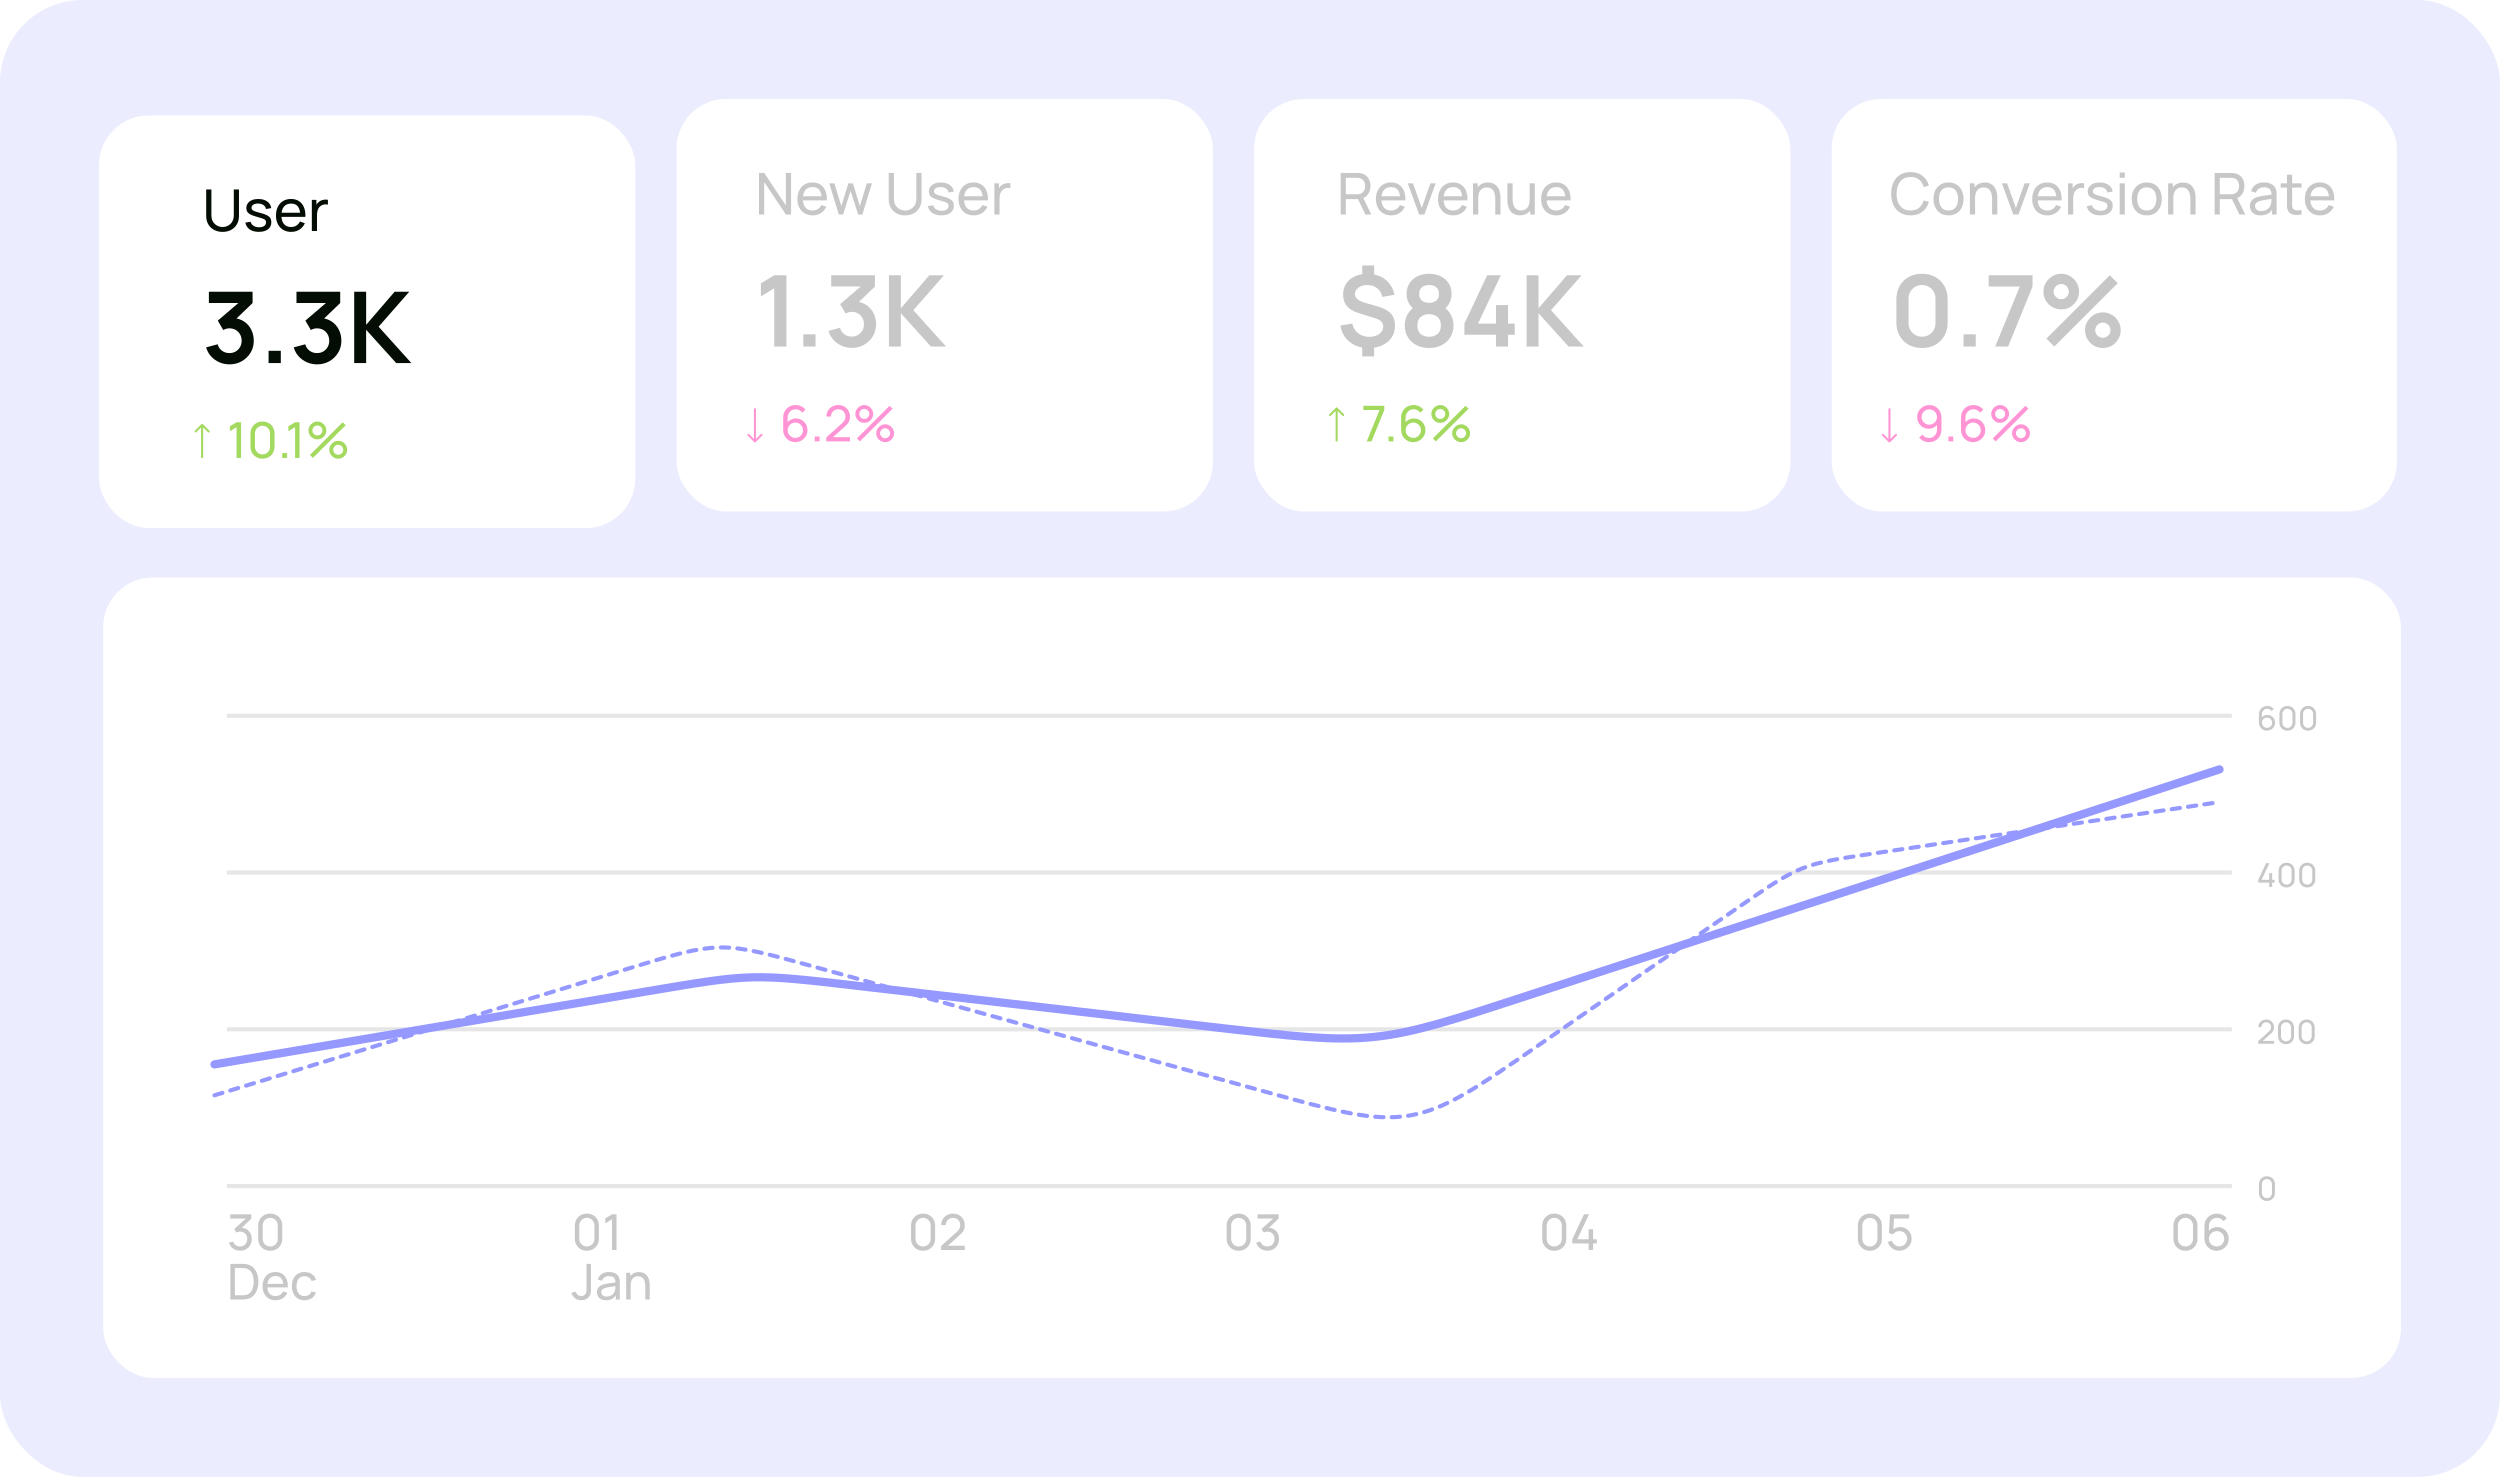<svg width="606" height="358" viewBox="0 0 606 358" fill="none" xmlns="http://www.w3.org/2000/svg">
<rect width="606" height="358" rx="20" fill="#EBECFD"/>
<g filter="url(#filter0_d_61_167)">
<rect x="24" y="24" width="130" height="100" rx="12" fill="white"/>
<path d="M53.956 52.21C53.177 52.21 52.488 52.049 51.891 51.727C51.294 51.405 50.825 50.955 50.484 50.376C50.148 49.793 49.98 49.109 49.98 48.325V41.927L51.24 41.92V48.22C51.24 48.696 51.319 49.111 51.478 49.466C51.641 49.816 51.856 50.108 52.122 50.341C52.388 50.574 52.68 50.749 52.997 50.866C53.319 50.978 53.639 51.034 53.956 51.034C54.278 51.034 54.6 50.976 54.922 50.859C55.244 50.742 55.536 50.57 55.797 50.341C56.063 50.108 56.275 49.814 56.434 49.459C56.593 49.104 56.672 48.691 56.672 48.22V41.92H57.932V48.325C57.932 49.104 57.762 49.786 57.421 50.369C57.085 50.952 56.618 51.405 56.021 51.727C55.424 52.049 54.735 52.21 53.956 52.21ZM62.748 52.203C61.847 52.203 61.108 52.007 60.529 51.615C59.955 51.218 59.603 50.665 59.472 49.956L60.746 49.753C60.849 50.164 61.084 50.49 61.453 50.733C61.822 50.971 62.279 51.09 62.825 51.09C63.343 51.09 63.749 50.983 64.043 50.768C64.337 50.553 64.484 50.262 64.484 49.893C64.484 49.678 64.435 49.506 64.337 49.375C64.239 49.24 64.036 49.114 63.728 48.997C63.425 48.88 62.965 48.74 62.349 48.577C61.682 48.4 61.157 48.215 60.774 48.024C60.391 47.833 60.118 47.611 59.955 47.359C59.792 47.107 59.71 46.801 59.71 46.442C59.71 45.999 59.831 45.611 60.074 45.28C60.317 44.944 60.655 44.685 61.089 44.503C61.528 44.321 62.036 44.23 62.615 44.23C63.189 44.23 63.702 44.321 64.155 44.503C64.608 44.685 64.972 44.944 65.247 45.28C65.527 45.611 65.693 45.999 65.744 46.442L64.47 46.673C64.409 46.267 64.213 45.947 63.882 45.714C63.555 45.481 63.133 45.357 62.615 45.343C62.125 45.324 61.726 45.411 61.418 45.602C61.115 45.793 60.963 46.052 60.963 46.379C60.963 46.561 61.019 46.717 61.131 46.848C61.248 46.979 61.46 47.102 61.768 47.219C62.081 47.336 62.533 47.469 63.126 47.618C63.793 47.786 64.318 47.97 64.701 48.171C65.088 48.367 65.364 48.6 65.527 48.871C65.69 49.137 65.772 49.466 65.772 49.858C65.772 50.586 65.504 51.16 64.967 51.58C64.43 51.995 63.691 52.203 62.748 52.203ZM70.592 52.21C69.85 52.21 69.201 52.047 68.646 51.72C68.095 51.389 67.666 50.929 67.358 50.341C67.05 49.748 66.896 49.058 66.896 48.269C66.896 47.443 67.048 46.729 67.351 46.127C67.654 45.52 68.077 45.054 68.618 44.727C69.164 44.396 69.803 44.23 70.536 44.23C71.297 44.23 71.943 44.405 72.475 44.755C73.012 45.105 73.413 45.604 73.679 46.253C73.95 46.902 74.066 47.674 74.029 48.57H72.769V48.122C72.755 47.193 72.566 46.5 72.202 46.043C71.838 45.581 71.297 45.35 70.578 45.35C69.808 45.35 69.222 45.597 68.821 46.092C68.42 46.587 68.219 47.296 68.219 48.22C68.219 49.111 68.42 49.802 68.821 50.292C69.222 50.782 69.794 51.027 70.536 51.027C71.035 51.027 71.469 50.913 71.838 50.684C72.207 50.455 72.496 50.126 72.706 49.697L73.903 50.11C73.609 50.777 73.166 51.295 72.573 51.664C71.985 52.028 71.325 52.21 70.592 52.21ZM67.799 48.57V47.569H73.385V48.57H67.799ZM75.587 52V44.44H76.7V46.267L76.518 46.029C76.607 45.796 76.721 45.581 76.861 45.385C77.006 45.189 77.167 45.028 77.344 44.902C77.54 44.743 77.762 44.622 78.009 44.538C78.257 44.454 78.509 44.405 78.765 44.391C79.022 44.372 79.262 44.389 79.486 44.44V45.609C79.225 45.539 78.938 45.52 78.625 45.553C78.313 45.586 78.023 45.7 77.757 45.896C77.515 46.069 77.326 46.279 77.19 46.526C77.06 46.773 76.969 47.042 76.917 47.331C76.866 47.616 76.84 47.907 76.84 48.206V52H75.587Z" fill="#030D03"/>
<path d="M55.624 84.324C54.76 84.324 53.944 84.156 53.176 83.82C52.408 83.484 51.74 83.008 51.172 82.392C50.612 81.776 50.208 81.048 49.96 80.208L52.756 79.452C52.956 80.14 53.32 80.672 53.848 81.048C54.384 81.416 54.972 81.596 55.612 81.588C56.18 81.588 56.688 81.456 57.136 81.192C57.584 80.928 57.936 80.572 58.192 80.124C58.448 79.668 58.576 79.16 58.576 78.6C58.576 77.744 58.3 77.028 57.748 76.452C57.196 75.876 56.484 75.588 55.612 75.588C55.348 75.588 55.088 75.624 54.832 75.696C54.584 75.768 54.344 75.868 54.112 75.996L52.792 73.716L58.6 68.748L58.852 69.444H50.632V66.72H61.228V69.456L56.56 73.944L56.536 73.092C57.584 73.164 58.476 73.456 59.212 73.968C59.956 74.48 60.524 75.14 60.916 75.948C61.316 76.756 61.516 77.64 61.516 78.6C61.516 79.688 61.248 80.664 60.712 81.528C60.184 82.392 59.472 83.076 58.576 83.58C57.688 84.076 56.704 84.324 55.624 84.324ZM65.105 84V81.036H68.069V84H65.105ZM76.858 84.324C75.994 84.324 75.178 84.156 74.41 83.82C73.642 83.484 72.974 83.008 72.406 82.392C71.846 81.776 71.442 81.048 71.194 80.208L73.99 79.452C74.19 80.14 74.554 80.672 75.082 81.048C75.618 81.416 76.206 81.596 76.846 81.588C77.414 81.588 77.922 81.456 78.37 81.192C78.818 80.928 79.17 80.572 79.426 80.124C79.682 79.668 79.81 79.16 79.81 78.6C79.81 77.744 79.534 77.028 78.982 76.452C78.43 75.876 77.718 75.588 76.846 75.588C76.582 75.588 76.322 75.624 76.066 75.696C75.818 75.768 75.578 75.868 75.346 75.996L74.026 73.716L79.834 68.748L80.086 69.444H71.866V66.72H82.462V69.456L77.794 73.944L77.77 73.092C78.818 73.164 79.71 73.456 80.446 73.968C81.19 74.48 81.758 75.14 82.15 75.948C82.55 76.756 82.75 77.64 82.75 78.6C82.75 79.688 82.482 80.664 81.946 81.528C81.418 82.392 80.706 83.076 79.81 83.58C78.922 84.076 77.938 84.324 76.858 84.324ZM85.86 84V66.72H88.752V74.736L95.652 66.72H99.204L91.776 75.192L99.708 84H96.036L88.752 75.936V84H85.86Z" fill="#030D03"/>
<path d="M57.346 107V99.542L55.72 100.526V99.332L57.346 98.36H58.432V107H57.346ZM63.631 107.18C63.071 107.18 62.571 107.054 62.131 106.802C61.695 106.546 61.349 106.2 61.093 105.764C60.841 105.324 60.715 104.824 60.715 104.264V101.096C60.715 100.536 60.841 100.036 61.093 99.596C61.349 99.156 61.695 98.81 62.131 98.558C62.571 98.306 63.071 98.18 63.631 98.18C64.191 98.18 64.691 98.306 65.131 98.558C65.571 98.81 65.917 99.156 66.169 99.596C66.421 100.036 66.547 100.536 66.547 101.096V104.264C66.547 104.824 66.421 105.324 66.169 105.764C65.917 106.2 65.571 106.546 65.131 106.802C64.691 107.054 64.191 107.18 63.631 107.18ZM63.631 106.154C63.971 106.154 64.279 106.072 64.555 105.908C64.831 105.744 65.051 105.524 65.215 105.248C65.379 104.968 65.461 104.66 65.461 104.324V101.03C65.461 100.69 65.379 100.382 65.215 100.106C65.051 99.83 64.831 99.61 64.555 99.446C64.279 99.282 63.971 99.2 63.631 99.2C63.295 99.2 62.987 99.282 62.707 99.446C62.431 99.61 62.211 99.83 62.047 100.106C61.883 100.382 61.801 100.69 61.801 101.03V104.324C61.801 104.66 61.883 104.968 62.047 105.248C62.211 105.524 62.431 105.744 62.707 105.908C62.987 106.072 63.295 106.154 63.631 106.154ZM68.419 107V105.824H69.595V107H68.419ZM71.526 107V99.542L69.9 100.526V99.332L71.526 98.36H72.612V107H71.526ZM75.855 107L75.135 106.28L83.067 98.36L83.787 99.08L75.855 107ZM81.987 107.18C81.591 107.18 81.229 107.084 80.901 106.892C80.577 106.696 80.317 106.436 80.121 106.112C79.925 105.784 79.827 105.42 79.827 105.02C79.827 104.628 79.927 104.268 80.127 103.94C80.327 103.612 80.591 103.35 80.919 103.154C81.247 102.958 81.603 102.86 81.987 102.86C82.383 102.86 82.745 102.958 83.073 103.154C83.401 103.346 83.661 103.606 83.853 103.934C84.049 104.258 84.147 104.62 84.147 105.02C84.147 105.42 84.049 105.784 83.853 106.112C83.661 106.436 83.401 106.696 83.073 106.892C82.745 107.084 82.383 107.18 81.987 107.18ZM81.987 106.238C82.207 106.238 82.409 106.182 82.593 106.07C82.781 105.958 82.929 105.81 83.037 105.626C83.149 105.442 83.205 105.24 83.205 105.02C83.205 104.8 83.149 104.598 83.037 104.414C82.929 104.226 82.781 104.078 82.593 103.97C82.409 103.858 82.207 103.802 81.987 103.802C81.767 103.802 81.565 103.858 81.381 103.97C81.197 104.078 81.049 104.226 80.937 104.414C80.825 104.598 80.769 104.8 80.769 105.02C80.769 105.24 80.825 105.442 80.937 105.626C81.049 105.81 81.197 105.958 81.381 106.07C81.565 106.182 81.767 106.238 81.987 106.238ZM76.935 102.5C76.539 102.5 76.177 102.404 75.849 102.212C75.521 102.016 75.259 101.756 75.063 101.432C74.871 101.104 74.775 100.74 74.775 100.34C74.775 99.948 74.875 99.588 75.075 99.26C75.275 98.932 75.539 98.67 75.867 98.474C76.195 98.278 76.551 98.18 76.935 98.18C77.331 98.18 77.691 98.278 78.015 98.474C78.343 98.666 78.605 98.926 78.801 99.254C78.997 99.578 79.095 99.94 79.095 100.34C79.095 100.74 78.997 101.104 78.801 101.432C78.605 101.756 78.343 102.016 78.015 102.212C77.691 102.404 77.331 102.5 76.935 102.5ZM76.935 101.558C77.155 101.558 77.357 101.502 77.541 101.39C77.729 101.278 77.877 101.13 77.985 100.946C78.097 100.762 78.153 100.56 78.153 100.34C78.153 100.12 78.097 99.918 77.985 99.734C77.877 99.546 77.729 99.398 77.541 99.29C77.357 99.178 77.155 99.122 76.935 99.122C76.715 99.122 76.513 99.178 76.329 99.29C76.145 99.398 75.997 99.546 75.885 99.734C75.773 99.918 75.717 100.12 75.717 100.34C75.717 100.56 75.773 100.762 75.885 100.946C75.997 101.13 76.145 101.278 76.329 101.39C76.513 101.502 76.715 101.558 76.935 101.558Z" fill="#A2D95E"/>
<path d="M49.177 98.823C49.079 98.726 48.921 98.726 48.823 98.823L47.232 100.414C47.135 100.512 47.135 100.67 47.232 100.768C47.33 100.865 47.488 100.865 47.586 100.768L49 99.354L50.414 100.768C50.512 100.865 50.67 100.865 50.768 100.768C50.865 100.67 50.865 100.512 50.768 100.414L49.177 98.823ZM49.25 107L49.25 99L48.75 99L48.75 107L49.25 107Z" fill="#A2D95E"/>
</g>
<rect x="164" y="24" width="130" height="100" rx="12" fill="white"/>
<path d="M183.98 52V41.92H185.24L190.497 49.795V41.92H191.757V52H190.497L185.24 44.118V52H183.98ZM196.99 52.21C196.248 52.21 195.6 52.047 195.044 51.72C194.494 51.389 194.064 50.929 193.756 50.341C193.448 49.748 193.294 49.058 193.294 48.269C193.294 47.443 193.446 46.729 193.749 46.127C194.053 45.52 194.475 45.054 195.016 44.727C195.562 44.396 196.202 44.23 196.934 44.23C197.695 44.23 198.341 44.405 198.873 44.755C199.41 45.105 199.811 45.604 200.077 46.253C200.348 46.902 200.465 47.674 200.427 48.57H199.167V48.122C199.153 47.193 198.964 46.5 198.6 46.043C198.236 45.581 197.695 45.35 196.976 45.35C196.206 45.35 195.621 45.597 195.219 46.092C194.818 46.587 194.617 47.296 194.617 48.22C194.617 49.111 194.818 49.802 195.219 50.292C195.621 50.782 196.192 51.027 196.934 51.027C197.434 51.027 197.868 50.913 198.236 50.684C198.605 50.455 198.894 50.126 199.104 49.697L200.301 50.11C200.007 50.777 199.564 51.295 198.971 51.664C198.383 52.028 197.723 52.21 196.99 52.21ZM194.197 48.57V47.569H199.783V48.57H194.197ZM203.322 52L201.012 44.433L202.251 44.44L203.938 49.97L205.639 44.44H206.738L208.432 49.97L210.126 44.44H211.358L209.048 52H208.012L206.185 46.253L204.358 52H203.322ZM219.401 52.21C218.622 52.21 217.934 52.049 217.336 51.727C216.739 51.405 216.27 50.955 215.929 50.376C215.593 49.793 215.425 49.109 215.425 48.325V41.927L216.685 41.92V48.22C216.685 48.696 216.765 49.111 216.923 49.466C217.087 49.816 217.301 50.108 217.567 50.341C217.833 50.574 218.125 50.749 218.442 50.866C218.764 50.978 219.084 51.034 219.401 51.034C219.723 51.034 220.045 50.976 220.367 50.859C220.689 50.742 220.981 50.57 221.242 50.341C221.508 50.108 221.721 49.814 221.879 49.459C222.038 49.104 222.117 48.691 222.117 48.22V41.92H223.377V48.325C223.377 49.104 223.207 49.786 222.866 50.369C222.53 50.952 222.064 51.405 221.466 51.727C220.869 52.049 220.181 52.21 219.401 52.21ZM228.193 52.203C227.293 52.203 226.553 52.007 225.974 51.615C225.4 51.218 225.048 50.665 224.917 49.956L226.191 49.753C226.294 50.164 226.53 50.49 226.898 50.733C227.267 50.971 227.724 51.09 228.27 51.09C228.788 51.09 229.194 50.983 229.488 50.768C229.782 50.553 229.929 50.262 229.929 49.893C229.929 49.678 229.88 49.506 229.782 49.375C229.684 49.24 229.481 49.114 229.173 48.997C228.87 48.88 228.41 48.74 227.794 48.577C227.127 48.4 226.602 48.215 226.219 48.024C225.837 47.833 225.564 47.611 225.4 47.359C225.237 47.107 225.155 46.801 225.155 46.442C225.155 45.999 225.277 45.611 225.519 45.28C225.762 44.944 226.1 44.685 226.534 44.503C226.973 44.321 227.482 44.23 228.06 44.23C228.634 44.23 229.148 44.321 229.6 44.503C230.053 44.685 230.417 44.944 230.692 45.28C230.972 45.611 231.138 45.999 231.189 46.442L229.915 46.673C229.855 46.267 229.659 45.947 229.327 45.714C229.001 45.481 228.578 45.357 228.06 45.343C227.57 45.324 227.171 45.411 226.863 45.602C226.56 45.793 226.408 46.052 226.408 46.379C226.408 46.561 226.464 46.717 226.576 46.848C226.693 46.979 226.905 47.102 227.213 47.219C227.526 47.336 227.979 47.469 228.571 47.618C229.239 47.786 229.764 47.97 230.146 48.171C230.534 48.367 230.809 48.6 230.972 48.871C231.136 49.137 231.217 49.466 231.217 49.858C231.217 50.586 230.949 51.16 230.412 51.58C229.876 51.995 229.136 52.203 228.193 52.203ZM236.037 52.21C235.295 52.21 234.647 52.047 234.091 51.72C233.541 51.389 233.111 50.929 232.803 50.341C232.495 49.748 232.341 49.058 232.341 48.269C232.341 47.443 232.493 46.729 232.796 46.127C233.1 45.52 233.522 45.054 234.063 44.727C234.609 44.396 235.249 44.23 235.981 44.23C236.742 44.23 237.388 44.405 237.92 44.755C238.457 45.105 238.858 45.604 239.124 46.253C239.395 46.902 239.512 47.674 239.474 48.57H238.214V48.122C238.2 47.193 238.011 46.5 237.647 46.043C237.283 45.581 236.742 45.35 236.023 45.35C235.253 45.35 234.668 45.597 234.266 46.092C233.865 46.587 233.664 47.296 233.664 48.22C233.664 49.111 233.865 49.802 234.266 50.292C234.668 50.782 235.239 51.027 235.981 51.027C236.481 51.027 236.915 50.913 237.283 50.684C237.652 50.455 237.941 50.126 238.151 49.697L239.348 50.11C239.054 50.777 238.611 51.295 238.018 51.664C237.43 52.028 236.77 52.21 236.037 52.21ZM233.244 48.57V47.569H238.83V48.57H233.244ZM241.033 52V44.44H242.146V46.267L241.964 46.029C242.052 45.796 242.167 45.581 242.307 45.385C242.451 45.189 242.612 45.028 242.79 44.902C242.986 44.743 243.207 44.622 243.455 44.538C243.702 44.454 243.954 44.405 244.211 44.391C244.467 44.372 244.708 44.389 244.932 44.44V45.609C244.67 45.539 244.383 45.52 244.071 45.553C243.758 45.586 243.469 45.7 243.203 45.896C242.96 46.069 242.771 46.279 242.636 46.526C242.505 46.773 242.414 47.042 242.363 47.331C242.311 47.616 242.286 47.907 242.286 48.206V52H241.033Z" fill="#C7C7C7"/>
<path d="M187.68 84V69.876L184.44 71.856V68.664L187.68 66.72H190.632V84H187.68ZM194.723 84V81.036H197.687V84H194.723ZM206.476 84.324C205.612 84.324 204.796 84.156 204.028 83.82C203.26 83.484 202.592 83.008 202.024 82.392C201.464 81.776 201.06 81.048 200.812 80.208L203.608 79.452C203.808 80.14 204.172 80.672 204.7 81.048C205.236 81.416 205.824 81.596 206.464 81.588C207.032 81.588 207.54 81.456 207.988 81.192C208.436 80.928 208.788 80.572 209.044 80.124C209.3 79.668 209.428 79.16 209.428 78.6C209.428 77.744 209.152 77.028 208.6 76.452C208.048 75.876 207.336 75.588 206.464 75.588C206.2 75.588 205.94 75.624 205.684 75.696C205.436 75.768 205.196 75.868 204.964 75.996L203.644 73.716L209.452 68.748L209.704 69.444H201.484V66.72H212.08V69.456L207.412 73.944L207.388 73.092C208.436 73.164 209.328 73.456 210.064 73.968C210.808 74.48 211.376 75.14 211.768 75.948C212.168 76.756 212.368 77.64 212.368 78.6C212.368 79.688 212.1 80.664 211.564 81.528C211.036 82.392 210.324 83.076 209.428 83.58C208.54 84.076 207.556 84.324 206.476 84.324ZM215.477 84V66.72H218.369V74.736L225.269 66.72H228.821L221.393 75.192L229.325 84H225.653L218.369 75.936V84H215.477Z" fill="#C7C7C7"/>
<path d="M192.786 107.18C192.238 107.18 191.74 107.048 191.292 106.784C190.848 106.52 190.494 106.16 190.23 105.704C189.97 105.244 189.84 104.726 189.84 104.15V101.276C189.84 100.672 189.97 100.138 190.23 99.674C190.494 99.206 190.854 98.842 191.31 98.582C191.77 98.318 192.294 98.186 192.882 98.186C193.358 98.186 193.8 98.284 194.208 98.48C194.62 98.672 194.966 98.95 195.246 99.314L194.448 100.022C194.276 99.77 194.052 99.57 193.776 99.422C193.5 99.274 193.202 99.2 192.882 99.2C192.502 99.2 192.164 99.292 191.868 99.476C191.576 99.656 191.346 99.896 191.178 100.196C191.01 100.492 190.926 100.812 190.926 101.156V102.89L190.692 102.626C190.944 102.266 191.264 101.978 191.652 101.762C192.04 101.546 192.46 101.438 192.912 101.438C193.448 101.438 193.928 101.564 194.352 101.816C194.78 102.068 195.116 102.41 195.36 102.842C195.608 103.27 195.732 103.752 195.732 104.288C195.732 104.824 195.598 105.31 195.33 105.746C195.062 106.182 194.704 106.53 194.256 106.79C193.812 107.05 193.322 107.18 192.786 107.18ZM192.786 106.148C193.13 106.148 193.444 106.066 193.728 105.902C194.012 105.734 194.236 105.51 194.4 105.23C194.568 104.946 194.652 104.632 194.652 104.288C194.652 103.944 194.568 103.63 194.4 103.346C194.236 103.062 194.012 102.838 193.728 102.674C193.448 102.506 193.136 102.422 192.792 102.422C192.448 102.422 192.134 102.506 191.85 102.674C191.57 102.838 191.346 103.062 191.178 103.346C191.01 103.63 190.926 103.944 190.926 104.288C190.926 104.628 191.008 104.94 191.172 105.224C191.34 105.504 191.564 105.728 191.844 105.896C192.128 106.064 192.442 106.148 192.786 106.148ZM197.485 107V105.824H198.661V107H197.485ZM200.288 106.994L200.294 106.034L204.128 102.584C204.448 102.296 204.662 102.024 204.77 101.768C204.882 101.508 204.938 101.242 204.938 100.97C204.938 100.638 204.862 100.338 204.71 100.07C204.558 99.802 204.35 99.59 204.086 99.434C203.826 99.278 203.53 99.2 203.198 99.2C202.854 99.2 202.548 99.282 202.28 99.446C202.012 99.606 201.8 99.82 201.644 100.088C201.492 100.356 201.418 100.648 201.422 100.964H200.33C200.33 100.42 200.456 99.94 200.708 99.524C200.96 99.104 201.302 98.776 201.734 98.54C202.17 98.3 202.664 98.18 203.215 98.18C203.752 98.18 204.232 98.304 204.656 98.552C205.08 98.796 205.414 99.13 205.658 99.554C205.906 99.974 206.03 100.45 206.03 100.982C206.03 101.358 205.982 101.684 205.885 101.96C205.793 102.236 205.65 102.492 205.454 102.728C205.258 102.96 205.012 103.208 204.716 103.472L201.53 106.334L201.392 105.974H206.03V106.994H200.288ZM208.425 107L207.705 106.28L215.637 98.36L216.357 99.08L208.425 107ZM214.557 107.18C214.161 107.18 213.799 107.084 213.471 106.892C213.147 106.696 212.887 106.436 212.691 106.112C212.495 105.784 212.397 105.42 212.397 105.02C212.397 104.628 212.497 104.268 212.697 103.94C212.897 103.612 213.161 103.35 213.489 103.154C213.817 102.958 214.173 102.86 214.557 102.86C214.953 102.86 215.315 102.958 215.643 103.154C215.971 103.346 216.231 103.606 216.423 103.934C216.619 104.258 216.717 104.62 216.717 105.02C216.717 105.42 216.619 105.784 216.423 106.112C216.231 106.436 215.971 106.696 215.643 106.892C215.315 107.084 214.953 107.18 214.557 107.18ZM214.557 106.238C214.777 106.238 214.979 106.182 215.163 106.07C215.351 105.958 215.499 105.81 215.607 105.626C215.719 105.442 215.775 105.24 215.775 105.02C215.775 104.8 215.719 104.598 215.607 104.414C215.499 104.226 215.351 104.078 215.163 103.97C214.979 103.858 214.777 103.802 214.557 103.802C214.337 103.802 214.135 103.858 213.951 103.97C213.767 104.078 213.619 104.226 213.507 104.414C213.395 104.598 213.339 104.8 213.339 105.02C213.339 105.24 213.395 105.442 213.507 105.626C213.619 105.81 213.767 105.958 213.951 106.07C214.135 106.182 214.337 106.238 214.557 106.238ZM209.505 102.5C209.109 102.5 208.747 102.404 208.419 102.212C208.091 102.016 207.829 101.756 207.633 101.432C207.441 101.104 207.345 100.74 207.345 100.34C207.345 99.948 207.445 99.588 207.645 99.26C207.845 98.932 208.109 98.67 208.437 98.474C208.765 98.278 209.121 98.18 209.505 98.18C209.901 98.18 210.261 98.278 210.585 98.474C210.913 98.666 211.175 98.926 211.371 99.254C211.567 99.578 211.665 99.94 211.665 100.34C211.665 100.74 211.567 101.104 211.371 101.432C211.175 101.756 210.913 102.016 210.585 102.212C210.261 102.404 209.901 102.5 209.505 102.5ZM209.505 101.558C209.725 101.558 209.927 101.502 210.111 101.39C210.299 101.278 210.447 101.13 210.555 100.946C210.667 100.762 210.723 100.56 210.723 100.34C210.723 100.12 210.667 99.918 210.555 99.734C210.447 99.546 210.299 99.398 210.111 99.29C209.927 99.178 209.725 99.122 209.505 99.122C209.285 99.122 209.083 99.178 208.899 99.29C208.715 99.398 208.567 99.546 208.455 99.734C208.343 99.918 208.287 100.12 208.287 100.34C208.287 100.56 208.343 100.762 208.455 100.946C208.567 101.13 208.715 101.278 208.899 101.39C209.083 101.502 209.285 101.558 209.505 101.558Z" fill="#FF94D5"/>
<path d="M183.177 107.177C183.079 107.274 182.921 107.274 182.823 107.177L181.232 105.586C181.135 105.488 181.135 105.33 181.232 105.232C181.33 105.135 181.488 105.135 181.586 105.232L183 106.646L184.414 105.232C184.512 105.135 184.67 105.135 184.768 105.232C184.865 105.33 184.865 105.488 184.768 105.586L183.177 107.177ZM183.25 99L183.25 107L182.75 107L182.75 99L183.25 99Z" fill="#FF94D5"/>
<rect x="304" y="24" width="130" height="100" rx="12" fill="white"/>
<path d="M324.98 52V41.92H328.963C329.061 41.92 329.178 41.925 329.313 41.934C329.448 41.939 329.579 41.953 329.705 41.976C330.251 42.06 330.708 42.247 331.077 42.536C331.45 42.825 331.73 43.192 331.917 43.635C332.104 44.074 332.197 44.561 332.197 45.098C332.197 45.877 331.994 46.554 331.588 47.128C331.182 47.697 330.587 48.054 329.803 48.199L329.327 48.276H326.226V52H324.98ZM330.979 52L328.991 47.898L330.223 47.52L332.407 52H330.979ZM326.226 47.093H328.921C329.01 47.093 329.11 47.088 329.222 47.079C329.339 47.07 329.448 47.053 329.551 47.03C329.873 46.955 330.134 46.82 330.335 46.624C330.54 46.423 330.69 46.19 330.783 45.924C330.876 45.653 330.923 45.378 330.923 45.098C330.923 44.818 330.876 44.545 330.783 44.279C330.69 44.008 330.54 43.773 330.335 43.572C330.134 43.371 329.873 43.236 329.551 43.166C329.448 43.138 329.339 43.122 329.222 43.117C329.11 43.108 329.01 43.103 328.921 43.103H326.226V47.093ZM337.225 52.21C336.483 52.21 335.834 52.047 335.279 51.72C334.728 51.389 334.299 50.929 333.991 50.341C333.683 49.748 333.529 49.058 333.529 48.269C333.529 47.443 333.68 46.729 333.984 46.127C334.287 45.52 334.709 45.054 335.251 44.727C335.797 44.396 336.436 44.23 337.169 44.23C337.929 44.23 338.576 44.405 339.108 44.755C339.644 45.105 340.046 45.604 340.312 46.253C340.582 46.902 340.699 47.674 340.662 48.57H339.402V48.122C339.388 47.193 339.199 46.5 338.835 46.043C338.471 45.581 337.929 45.35 337.211 45.35C336.441 45.35 335.855 45.597 335.454 46.092C335.052 46.587 334.852 47.296 334.852 48.22C334.852 49.111 335.052 49.802 335.454 50.292C335.855 50.782 336.427 51.027 337.169 51.027C337.668 51.027 338.102 50.913 338.471 50.684C338.839 50.455 339.129 50.126 339.339 49.697L340.536 50.11C340.242 50.777 339.798 51.295 339.206 51.664C338.618 52.028 337.957 52.21 337.225 52.21ZM334.432 48.57V47.569H340.018V48.57H334.432ZM343.991 52L341.247 44.44H342.507L344.628 50.411L346.742 44.44H348.009L345.265 52H343.991ZM352.277 52.21C351.535 52.21 350.887 52.047 350.331 51.72C349.781 51.389 349.351 50.929 349.043 50.341C348.735 49.748 348.581 49.058 348.581 48.269C348.581 47.443 348.733 46.729 349.036 46.127C349.34 45.52 349.762 45.054 350.303 44.727C350.849 44.396 351.489 44.23 352.221 44.23C352.982 44.23 353.628 44.405 354.16 44.755C354.697 45.105 355.098 45.604 355.364 46.253C355.635 46.902 355.752 47.674 355.714 48.57H354.454V48.122C354.44 47.193 354.251 46.5 353.887 46.043C353.523 45.581 352.982 45.35 352.263 45.35C351.493 45.35 350.908 45.597 350.506 46.092C350.105 46.587 349.904 47.296 349.904 48.22C349.904 49.111 350.105 49.802 350.506 50.292C350.908 50.782 351.479 51.027 352.221 51.027C352.721 51.027 353.155 50.913 353.523 50.684C353.892 50.455 354.181 50.126 354.391 49.697L355.588 50.11C355.294 50.777 354.851 51.295 354.258 51.664C353.67 52.028 353.01 52.21 352.277 52.21ZM349.484 48.57V47.569H355.07V48.57H349.484ZM362.451 52V48.213C362.451 47.854 362.418 47.508 362.353 47.177C362.292 46.846 362.183 46.549 362.024 46.288C361.87 46.022 361.66 45.812 361.394 45.658C361.133 45.504 360.801 45.427 360.4 45.427C360.087 45.427 359.803 45.481 359.546 45.588C359.294 45.691 359.077 45.849 358.895 46.064C358.713 46.279 358.571 46.549 358.468 46.876C358.37 47.198 358.321 47.578 358.321 48.017L357.502 47.765C357.502 47.032 357.633 46.405 357.894 45.882C358.16 45.355 358.531 44.951 359.007 44.671C359.488 44.386 360.052 44.244 360.701 44.244C361.191 44.244 361.609 44.321 361.954 44.475C362.299 44.629 362.586 44.834 362.815 45.091C363.044 45.343 363.223 45.628 363.354 45.945C363.485 46.258 363.576 46.577 363.627 46.904C363.683 47.226 363.711 47.532 363.711 47.821V52H362.451ZM357.061 52V44.44H358.181V46.463H358.321V52H357.061ZM368.401 52.196C367.915 52.196 367.498 52.119 367.148 51.965C366.802 51.811 366.515 51.606 366.287 51.349C366.058 51.092 365.878 50.808 365.748 50.495C365.617 50.182 365.524 49.863 365.468 49.536C365.416 49.209 365.391 48.904 365.391 48.619V44.44H366.651V48.227C366.651 48.582 366.683 48.925 366.749 49.256C366.814 49.587 366.924 49.886 367.078 50.152C367.236 50.418 367.446 50.628 367.708 50.782C367.974 50.936 368.305 51.013 368.702 51.013C369.014 51.013 369.299 50.959 369.556 50.852C369.812 50.745 370.032 50.586 370.214 50.376C370.396 50.161 370.536 49.891 370.634 49.564C370.732 49.237 370.781 48.857 370.781 48.423L371.6 48.675C371.6 49.403 371.467 50.031 371.201 50.558C370.939 51.085 370.568 51.491 370.088 51.776C369.612 52.056 369.049 52.196 368.401 52.196ZM370.921 52V49.977H370.781V44.44H372.034V52H370.921ZM377.27 52.21C376.528 52.21 375.879 52.047 375.324 51.72C374.773 51.389 374.344 50.929 374.036 50.341C373.728 49.748 373.574 49.058 373.574 48.269C373.574 47.443 373.725 46.729 374.029 46.127C374.332 45.52 374.754 45.054 375.296 44.727C375.842 44.396 376.481 44.23 377.214 44.23C377.974 44.23 378.621 44.405 379.153 44.755C379.689 45.105 380.091 45.604 380.357 46.253C380.627 46.902 380.744 47.674 380.707 48.57H379.447V48.122C379.433 47.193 379.244 46.5 378.88 46.043C378.516 45.581 377.974 45.35 377.256 45.35C376.486 45.35 375.9 45.597 375.499 46.092C375.097 46.587 374.897 47.296 374.897 48.22C374.897 49.111 375.097 49.802 375.499 50.292C375.9 50.782 376.472 51.027 377.214 51.027C377.713 51.027 378.147 50.913 378.516 50.684C378.884 50.455 379.174 50.126 379.384 49.697L380.581 50.11C380.287 50.777 379.843 51.295 379.251 51.664C378.663 52.028 378.002 52.21 377.27 52.21ZM374.477 48.57V47.569H380.063V48.57H374.477Z" fill="#C7C7C7"/>
<path d="M330.204 86.388V83.544H333.096V86.388H330.204ZM330.204 67.188V64.344H333.096V67.188H330.204ZM331.716 84.36C330.5 84.36 329.412 84.136 328.452 83.688C327.492 83.24 326.704 82.608 326.088 81.792C325.48 80.976 325.092 80.008 324.924 78.888L327.78 78.432C328.004 79.416 328.484 80.2 329.22 80.784C329.964 81.36 330.852 81.648 331.884 81.648C332.876 81.648 333.692 81.416 334.332 80.952C334.972 80.48 335.292 79.884 335.292 79.164C335.292 78.66 335.14 78.252 334.836 77.94C334.532 77.62 334.044 77.356 333.372 77.148L329.208 75.852C326.784 75.1 325.572 73.628 325.572 71.436C325.572 70.412 325.816 69.52 326.304 68.76C326.8 67.992 327.496 67.404 328.392 66.996C329.288 66.58 330.344 66.376 331.56 66.384C332.688 66.392 333.692 66.596 334.572 66.996C335.46 67.396 336.196 67.972 336.78 68.724C337.372 69.476 337.792 70.38 338.04 71.436L335.076 71.976C334.964 71.408 334.744 70.908 334.416 70.476C334.088 70.044 333.676 69.708 333.18 69.468C332.684 69.228 332.132 69.1 331.524 69.084C330.94 69.076 330.416 69.168 329.952 69.36C329.488 69.544 329.12 69.808 328.848 70.152C328.576 70.488 328.44 70.868 328.44 71.292C328.44 71.764 328.628 72.168 329.004 72.504C329.388 72.84 329.992 73.128 330.816 73.368L333.924 74.268C335.42 74.7 336.496 75.288 337.152 76.032C337.816 76.768 338.148 77.748 338.148 78.972C338.148 80.044 337.88 80.984 337.344 81.792C336.808 82.6 336.056 83.232 335.088 83.688C334.12 84.136 332.996 84.36 331.716 84.36ZM346.402 84.36C345.258 84.36 344.242 84.128 343.354 83.664C342.466 83.2 341.77 82.556 341.266 81.732C340.762 80.908 340.51 79.964 340.51 78.9C340.51 77.948 340.73 77.064 341.17 76.248C341.61 75.432 342.254 74.78 343.102 74.292L343.042 75.216C342.378 74.712 341.862 74.132 341.494 73.476C341.134 72.812 340.954 72.068 340.954 71.244C340.954 70.252 341.186 69.392 341.65 68.664C342.122 67.936 342.766 67.372 343.582 66.972C344.398 66.564 345.338 66.36 346.402 66.36C347.466 66.36 348.406 66.564 349.222 66.972C350.046 67.372 350.69 67.936 351.154 68.664C351.626 69.392 351.862 70.252 351.862 71.244C351.862 72.068 351.686 72.808 351.334 73.464C350.99 74.12 350.466 74.712 349.762 75.24L349.75 74.304C350.582 74.776 351.218 75.424 351.658 76.248C352.106 77.064 352.33 77.948 352.33 78.9C352.33 79.964 352.074 80.908 351.562 81.732C351.058 82.556 350.358 83.2 349.462 83.664C348.574 84.128 347.554 84.36 346.402 84.36ZM346.402 81.636C347.25 81.636 347.938 81.404 348.466 80.94C349.002 80.476 349.27 79.796 349.27 78.9C349.27 78.004 349.006 77.324 348.478 76.86C347.95 76.388 347.258 76.152 346.402 76.152C345.554 76.152 344.87 76.388 344.35 76.86C343.83 77.324 343.57 78.004 343.57 78.9C343.57 79.796 343.83 80.476 344.35 80.94C344.87 81.404 345.554 81.636 346.402 81.636ZM346.402 73.404C347.114 73.404 347.69 73.228 348.13 72.876C348.578 72.516 348.802 71.972 348.802 71.244C348.802 70.516 348.578 69.976 348.13 69.624C347.69 69.264 347.114 69.084 346.402 69.084C345.698 69.084 345.122 69.264 344.674 69.624C344.234 69.976 344.014 70.516 344.014 71.244C344.014 71.972 344.234 72.516 344.674 72.876C345.122 73.228 345.698 73.404 346.402 73.404ZM362.622 84V81.144H354.966V78.444L360.498 66.72H363.798L358.266 78.444H362.622V73.944H365.55V78.444H367.17V81.144H365.55V84H362.622ZM370.047 84V66.72H372.939V74.736L379.839 66.72H383.391L375.963 75.192L383.895 84H380.223L372.939 75.936V84H370.047Z" fill="#C7C7C7"/>
<path d="M331.296 107L334.404 99.386H330.48V98.36H335.55V99.386L332.448 107H331.296ZM336.587 107V105.824H337.763V107H336.587ZM342.575 107.18C342.027 107.18 341.529 107.048 341.081 106.784C340.637 106.52 340.283 106.16 340.019 105.704C339.759 105.244 339.629 104.726 339.629 104.15V101.276C339.629 100.672 339.759 100.138 340.019 99.674C340.283 99.206 340.643 98.842 341.099 98.582C341.559 98.318 342.083 98.186 342.671 98.186C343.147 98.186 343.589 98.284 343.997 98.48C344.409 98.672 344.755 98.95 345.035 99.314L344.237 100.022C344.065 99.77 343.841 99.57 343.565 99.422C343.289 99.274 342.991 99.2 342.671 99.2C342.291 99.2 341.953 99.292 341.657 99.476C341.365 99.656 341.135 99.896 340.967 100.196C340.799 100.492 340.715 100.812 340.715 101.156V102.89L340.481 102.626C340.733 102.266 341.053 101.978 341.441 101.762C341.829 101.546 342.249 101.438 342.701 101.438C343.237 101.438 343.717 101.564 344.141 101.816C344.569 102.068 344.905 102.41 345.149 102.842C345.397 103.27 345.521 103.752 345.521 104.288C345.521 104.824 345.387 105.31 345.119 105.746C344.851 106.182 344.493 106.53 344.045 106.79C343.601 107.05 343.111 107.18 342.575 107.18ZM342.575 106.148C342.919 106.148 343.233 106.066 343.517 105.902C343.801 105.734 344.025 105.51 344.189 105.23C344.357 104.946 344.441 104.632 344.441 104.288C344.441 103.944 344.357 103.63 344.189 103.346C344.025 103.062 343.801 102.838 343.517 102.674C343.237 102.506 342.925 102.422 342.581 102.422C342.237 102.422 341.923 102.506 341.639 102.674C341.359 102.838 341.135 103.062 340.967 103.346C340.799 103.63 340.715 103.944 340.715 104.288C340.715 104.628 340.797 104.94 340.961 105.224C341.129 105.504 341.353 105.728 341.633 105.896C341.917 106.064 342.231 106.148 342.575 106.148ZM348.042 107L347.322 106.28L355.254 98.36L355.974 99.08L348.042 107ZM354.174 107.18C353.778 107.18 353.416 107.084 353.088 106.892C352.764 106.696 352.504 106.436 352.308 106.112C352.112 105.784 352.014 105.42 352.014 105.02C352.014 104.628 352.114 104.268 352.314 103.94C352.514 103.612 352.778 103.35 353.106 103.154C353.434 102.958 353.79 102.86 354.174 102.86C354.57 102.86 354.932 102.958 355.26 103.154C355.588 103.346 355.848 103.606 356.04 103.934C356.236 104.258 356.334 104.62 356.334 105.02C356.334 105.42 356.236 105.784 356.04 106.112C355.848 106.436 355.588 106.696 355.26 106.892C354.932 107.084 354.57 107.18 354.174 107.18ZM354.174 106.238C354.394 106.238 354.596 106.182 354.78 106.07C354.968 105.958 355.116 105.81 355.224 105.626C355.336 105.442 355.392 105.24 355.392 105.02C355.392 104.8 355.336 104.598 355.224 104.414C355.116 104.226 354.968 104.078 354.78 103.97C354.596 103.858 354.394 103.802 354.174 103.802C353.954 103.802 353.752 103.858 353.568 103.97C353.384 104.078 353.236 104.226 353.124 104.414C353.012 104.598 352.956 104.8 352.956 105.02C352.956 105.24 353.012 105.442 353.124 105.626C353.236 105.81 353.384 105.958 353.568 106.07C353.752 106.182 353.954 106.238 354.174 106.238ZM349.122 102.5C348.726 102.5 348.364 102.404 348.036 102.212C347.708 102.016 347.446 101.756 347.25 101.432C347.058 101.104 346.962 100.74 346.962 100.34C346.962 99.948 347.062 99.588 347.262 99.26C347.462 98.932 347.726 98.67 348.054 98.474C348.382 98.278 348.738 98.18 349.122 98.18C349.518 98.18 349.878 98.278 350.202 98.474C350.53 98.666 350.792 98.926 350.988 99.254C351.184 99.578 351.282 99.94 351.282 100.34C351.282 100.74 351.184 101.104 350.988 101.432C350.792 101.756 350.53 102.016 350.202 102.212C349.878 102.404 349.518 102.5 349.122 102.5ZM349.122 101.558C349.342 101.558 349.544 101.502 349.728 101.39C349.916 101.278 350.064 101.13 350.172 100.946C350.284 100.762 350.34 100.56 350.34 100.34C350.34 100.12 350.284 99.918 350.172 99.734C350.064 99.546 349.916 99.398 349.728 99.29C349.544 99.178 349.342 99.122 349.122 99.122C348.902 99.122 348.7 99.178 348.516 99.29C348.332 99.398 348.184 99.546 348.072 99.734C347.96 99.918 347.904 100.12 347.904 100.34C347.904 100.56 347.96 100.762 348.072 100.946C348.184 101.13 348.332 101.278 348.516 101.39C348.7 101.502 348.902 101.558 349.122 101.558Z" fill="#A2D95E"/>
<path d="M324.177 98.823C324.079 98.726 323.921 98.726 323.823 98.823L322.232 100.414C322.135 100.512 322.135 100.67 322.232 100.768C322.33 100.865 322.488 100.865 322.586 100.768L324 99.354L325.414 100.768C325.512 100.865 325.67 100.865 325.768 100.768C325.865 100.67 325.865 100.512 325.768 100.414L324.177 98.823ZM324.25 107L324.25 99L323.75 99L323.75 107L324.25 107Z" fill="#A2D95E"/>
<rect x="444" y="24" width="137" height="100" rx="12" fill="white"/>
<path d="M463.124 52.21C462.121 52.21 461.269 51.988 460.569 51.545C459.869 51.102 459.335 50.486 458.966 49.697C458.602 48.908 458.42 47.996 458.42 46.96C458.42 45.924 458.602 45.012 458.966 44.223C459.335 43.434 459.869 42.818 460.569 42.375C461.269 41.932 462.121 41.71 463.124 41.71C464.291 41.71 465.25 42.006 466.001 42.599C466.757 43.192 467.277 43.99 467.562 44.993L466.295 45.329C466.09 44.578 465.723 43.985 465.196 43.551C464.669 43.117 463.978 42.9 463.124 42.9C462.373 42.9 461.747 43.07 461.248 43.411C460.749 43.752 460.373 44.228 460.121 44.839C459.869 45.446 459.741 46.153 459.736 46.96C459.731 47.763 459.855 48.47 460.107 49.081C460.359 49.688 460.737 50.164 461.241 50.509C461.745 50.85 462.373 51.02 463.124 51.02C463.978 51.02 464.669 50.803 465.196 50.369C465.723 49.93 466.09 49.338 466.295 48.591L467.562 48.927C467.277 49.926 466.757 50.724 466.001 51.321C465.25 51.914 464.291 52.21 463.124 52.21ZM472.317 52.21C471.566 52.21 470.917 52.04 470.371 51.699C469.83 51.358 469.412 50.887 469.118 50.285C468.824 49.683 468.677 48.992 468.677 48.213C468.677 47.42 468.827 46.724 469.125 46.127C469.424 45.53 469.846 45.065 470.392 44.734C470.938 44.398 471.58 44.23 472.317 44.23C473.073 44.23 473.724 44.4 474.27 44.741C474.816 45.077 475.234 45.546 475.523 46.148C475.817 46.745 475.964 47.434 475.964 48.213C475.964 49.002 475.817 49.697 475.523 50.299C475.229 50.896 474.809 51.365 474.263 51.706C473.717 52.042 473.069 52.21 472.317 52.21ZM472.317 51.027C473.101 51.027 473.685 50.766 474.067 50.243C474.45 49.72 474.641 49.044 474.641 48.213C474.641 47.359 474.448 46.68 474.06 46.176C473.673 45.667 473.092 45.413 472.317 45.413C471.79 45.413 471.356 45.532 471.015 45.77C470.675 46.008 470.42 46.337 470.252 46.757C470.084 47.177 470 47.662 470 48.213C470 49.062 470.196 49.744 470.588 50.257C470.98 50.77 471.557 51.027 472.317 51.027ZM482.888 52V48.213C482.888 47.854 482.856 47.508 482.79 47.177C482.73 46.846 482.62 46.549 482.461 46.288C482.307 46.022 482.097 45.812 481.831 45.658C481.57 45.504 481.239 45.427 480.837 45.427C480.525 45.427 480.24 45.481 479.983 45.588C479.731 45.691 479.514 45.849 479.332 46.064C479.15 46.279 479.008 46.549 478.905 46.876C478.807 47.198 478.758 47.578 478.758 48.017L477.939 47.765C477.939 47.032 478.07 46.405 478.331 45.882C478.597 45.355 478.968 44.951 479.444 44.671C479.925 44.386 480.49 44.244 481.138 44.244C481.628 44.244 482.046 44.321 482.391 44.475C482.737 44.629 483.024 44.834 483.252 45.091C483.481 45.343 483.661 45.628 483.791 45.945C483.922 46.258 484.013 46.577 484.064 46.904C484.12 47.226 484.148 47.532 484.148 47.821V52H482.888ZM477.498 52V44.44H478.618V46.463H478.758V52H477.498ZM488.012 52L485.268 44.44H486.528L488.649 50.411L490.763 44.44H492.03L489.286 52H488.012ZM496.299 52.21C495.557 52.21 494.908 52.047 494.353 51.72C493.802 51.389 493.373 50.929 493.065 50.341C492.757 49.748 492.603 49.058 492.603 48.269C492.603 47.443 492.755 46.729 493.058 46.127C493.361 45.52 493.784 45.054 494.325 44.727C494.871 44.396 495.51 44.23 496.243 44.23C497.004 44.23 497.65 44.405 498.182 44.755C498.719 45.105 499.12 45.604 499.386 46.253C499.657 46.902 499.773 47.674 499.736 48.57H498.476V48.122C498.462 47.193 498.273 46.5 497.909 46.043C497.545 45.581 497.004 45.35 496.285 45.35C495.515 45.35 494.929 45.597 494.528 46.092C494.127 46.587 493.926 47.296 493.926 48.22C493.926 49.111 494.127 49.802 494.528 50.292C494.929 50.782 495.501 51.027 496.243 51.027C496.742 51.027 497.176 50.913 497.545 50.684C497.914 50.455 498.203 50.126 498.413 49.697L499.61 50.11C499.316 50.777 498.873 51.295 498.28 51.664C497.692 52.028 497.032 52.21 496.299 52.21ZM493.506 48.57V47.569H499.092V48.57H493.506ZM501.294 52V44.44H502.407V46.267L502.225 46.029C502.314 45.796 502.428 45.581 502.568 45.385C502.713 45.189 502.874 45.028 503.051 44.902C503.247 44.743 503.469 44.622 503.716 44.538C503.964 44.454 504.216 44.405 504.472 44.391C504.729 44.372 504.969 44.389 505.193 44.44V45.609C504.932 45.539 504.645 45.52 504.332 45.553C504.02 45.586 503.73 45.7 503.464 45.896C503.222 46.069 503.033 46.279 502.897 46.526C502.767 46.773 502.676 47.042 502.624 47.331C502.573 47.616 502.547 47.907 502.547 48.206V52H501.294ZM509.1 52.203C508.199 52.203 507.459 52.007 506.881 51.615C506.307 51.218 505.954 50.665 505.824 49.956L507.098 49.753C507.2 50.164 507.436 50.49 507.805 50.733C508.173 50.971 508.631 51.09 509.177 51.09C509.695 51.09 510.101 50.983 510.395 50.768C510.689 50.553 510.836 50.262 510.836 49.893C510.836 49.678 510.787 49.506 510.689 49.375C510.591 49.24 510.388 49.114 510.08 48.997C509.776 48.88 509.317 48.74 508.701 48.577C508.033 48.4 507.508 48.215 507.126 48.024C506.743 47.833 506.47 47.611 506.307 47.359C506.143 47.107 506.062 46.801 506.062 46.442C506.062 45.999 506.183 45.611 506.426 45.28C506.668 44.944 507.007 44.685 507.441 44.503C507.879 44.321 508.388 44.23 508.967 44.23C509.541 44.23 510.054 44.321 510.507 44.503C510.959 44.685 511.323 44.944 511.599 45.28C511.879 45.611 512.044 45.999 512.096 46.442L510.822 46.673C510.761 46.267 510.565 45.947 510.234 45.714C509.907 45.481 509.485 45.357 508.967 45.343C508.477 45.324 508.078 45.411 507.77 45.602C507.466 45.793 507.315 46.052 507.315 46.379C507.315 46.561 507.371 46.717 507.483 46.848C507.599 46.979 507.812 47.102 508.12 47.219C508.432 47.336 508.885 47.469 509.478 47.618C510.145 47.786 510.67 47.97 511.053 48.171C511.44 48.367 511.715 48.6 511.879 48.871C512.042 49.137 512.124 49.466 512.124 49.858C512.124 50.586 511.855 51.16 511.319 51.58C510.782 51.995 510.042 52.203 509.1 52.203ZM513.808 43.103V41.815H515.054V43.103H513.808ZM513.808 52V44.44H515.054V52H513.808ZM520.374 52.21C519.622 52.21 518.974 52.04 518.428 51.699C517.886 51.358 517.469 50.887 517.175 50.285C516.881 49.683 516.734 48.992 516.734 48.213C516.734 47.42 516.883 46.724 517.182 46.127C517.48 45.53 517.903 45.065 518.449 44.734C518.995 44.398 519.636 44.23 520.374 44.23C521.13 44.23 521.781 44.4 522.327 44.741C522.873 45.077 523.29 45.546 523.58 46.148C523.874 46.745 524.021 47.434 524.021 48.213C524.021 49.002 523.874 49.697 523.58 50.299C523.286 50.896 522.866 51.365 522.32 51.706C521.774 52.042 521.125 52.21 520.374 52.21ZM520.374 51.027C521.158 51.027 521.741 50.766 522.124 50.243C522.506 49.72 522.698 49.044 522.698 48.213C522.698 47.359 522.504 46.68 522.117 46.176C521.729 45.667 521.148 45.413 520.374 45.413C519.846 45.413 519.412 45.532 519.072 45.77C518.731 46.008 518.477 46.337 518.309 46.757C518.141 47.177 518.057 47.662 518.057 48.213C518.057 49.062 518.253 49.744 518.645 50.257C519.037 50.77 519.613 51.027 520.374 51.027ZM530.945 52V48.213C530.945 47.854 530.912 47.508 530.847 47.177C530.786 46.846 530.677 46.549 530.518 46.288C530.364 46.022 530.154 45.812 529.888 45.658C529.627 45.504 529.295 45.427 528.894 45.427C528.581 45.427 528.297 45.481 528.04 45.588C527.788 45.691 527.571 45.849 527.389 46.064C527.207 46.279 527.065 46.549 526.962 46.876C526.864 47.198 526.815 47.578 526.815 48.017L525.996 47.765C525.996 47.032 526.127 46.405 526.388 45.882C526.654 45.355 527.025 44.951 527.501 44.671C527.982 44.386 528.546 44.244 529.195 44.244C529.685 44.244 530.103 44.321 530.448 44.475C530.793 44.629 531.08 44.834 531.309 45.091C531.538 45.343 531.717 45.628 531.848 45.945C531.979 46.258 532.07 46.577 532.121 46.904C532.177 47.226 532.205 47.532 532.205 47.821V52H530.945ZM525.555 52V44.44H526.675V46.463H526.815V52H525.555ZM536.828 52V41.92H540.811C540.909 41.92 541.025 41.925 541.161 41.934C541.296 41.939 541.427 41.953 541.553 41.976C542.099 42.06 542.556 42.247 542.925 42.536C543.298 42.825 543.578 43.192 543.765 43.635C543.951 44.074 544.045 44.561 544.045 45.098C544.045 45.877 543.842 46.554 543.436 47.128C543.03 47.697 542.435 48.054 541.651 48.199L541.175 48.276H538.074V52H536.828ZM542.827 52L540.839 47.898L542.071 47.52L544.255 52H542.827ZM538.074 47.093H540.769C540.857 47.093 540.958 47.088 541.07 47.079C541.186 47.07 541.296 47.053 541.399 47.03C541.721 46.955 541.982 46.82 542.183 46.624C542.388 46.423 542.537 46.19 542.631 45.924C542.724 45.653 542.771 45.378 542.771 45.098C542.771 44.818 542.724 44.545 542.631 44.279C542.537 44.008 542.388 43.773 542.183 43.572C541.982 43.371 541.721 43.236 541.399 43.166C541.296 43.138 541.186 43.122 541.07 43.117C540.958 43.108 540.857 43.103 540.769 43.103H538.074V47.093ZM547.945 52.21C547.381 52.21 546.907 52.107 546.524 51.902C546.146 51.692 545.859 51.417 545.663 51.076C545.472 50.735 545.376 50.362 545.376 49.956C545.376 49.559 545.451 49.216 545.6 48.927C545.754 48.633 545.969 48.39 546.244 48.199C546.52 48.003 546.849 47.849 547.231 47.737C547.591 47.639 547.992 47.555 548.435 47.485C548.883 47.41 549.336 47.343 549.793 47.282C550.251 47.221 550.678 47.163 551.074 47.107L550.626 47.366C550.64 46.694 550.505 46.197 550.22 45.875C549.94 45.553 549.455 45.392 548.764 45.392C548.307 45.392 547.906 45.497 547.56 45.707C547.22 45.912 546.979 46.248 546.839 46.715L545.656 46.358C545.838 45.695 546.191 45.175 546.713 44.797C547.236 44.419 547.924 44.23 548.778 44.23C549.464 44.23 550.052 44.354 550.542 44.601C551.037 44.844 551.392 45.212 551.606 45.707C551.714 45.94 551.781 46.195 551.809 46.47C551.837 46.741 551.851 47.025 551.851 47.324V52H550.745V50.187L551.004 50.355C550.72 50.966 550.321 51.428 549.807 51.741C549.299 52.054 548.678 52.21 547.945 52.21ZM548.134 51.167C548.582 51.167 548.97 51.088 549.296 50.929C549.628 50.766 549.894 50.553 550.094 50.292C550.295 50.026 550.426 49.737 550.486 49.424C550.556 49.191 550.594 48.932 550.598 48.647C550.608 48.358 550.612 48.136 550.612 47.982L551.046 48.171C550.64 48.227 550.241 48.281 549.849 48.332C549.457 48.383 549.086 48.439 548.736 48.5C548.386 48.556 548.071 48.624 547.791 48.703C547.586 48.768 547.392 48.852 547.21 48.955C547.033 49.058 546.888 49.191 546.776 49.354C546.669 49.513 546.615 49.711 546.615 49.949C546.615 50.154 546.667 50.35 546.769 50.537C546.877 50.724 547.04 50.875 547.259 50.992C547.483 51.109 547.775 51.167 548.134 51.167ZM557.892 52C557.444 52.089 557.001 52.124 556.562 52.105C556.128 52.091 555.741 52.005 555.4 51.846C555.06 51.683 554.801 51.431 554.623 51.09C554.474 50.791 554.392 50.49 554.378 50.187C554.369 49.879 554.364 49.531 554.364 49.144V42.34H555.61V49.088C555.61 49.396 555.613 49.66 555.617 49.879C555.627 50.098 555.676 50.287 555.764 50.446C555.932 50.745 556.198 50.92 556.562 50.971C556.931 51.022 557.374 51.008 557.892 50.929V52ZM552.831 45.469V44.44H557.892V45.469H552.831ZM562.389 52.21C561.647 52.21 560.998 52.047 560.443 51.72C559.892 51.389 559.463 50.929 559.155 50.341C558.847 49.748 558.693 49.058 558.693 48.269C558.693 47.443 558.844 46.729 559.148 46.127C559.451 45.52 559.873 45.054 560.415 44.727C560.961 44.396 561.6 44.23 562.333 44.23C563.093 44.23 563.74 44.405 564.272 44.755C564.808 45.105 565.21 45.604 565.476 46.253C565.746 46.902 565.863 47.674 565.826 48.57H564.566V48.122C564.552 47.193 564.363 46.5 563.999 46.043C563.635 45.581 563.093 45.35 562.375 45.35C561.605 45.35 561.019 45.597 560.618 46.092C560.216 46.587 560.016 47.296 560.016 48.22C560.016 49.111 560.216 49.802 560.618 50.292C561.019 50.782 561.591 51.027 562.333 51.027C562.832 51.027 563.266 50.913 563.635 50.684C564.003 50.455 564.293 50.126 564.503 49.697L565.7 50.11C565.406 50.777 564.962 51.295 564.37 51.664C563.782 52.028 563.121 52.21 562.389 52.21ZM559.596 48.57V47.569H565.182V48.57H559.596Z" fill="#C7C7C7"/>
<path d="M465.896 84.36C464.672 84.36 463.592 84.1 462.656 83.58C461.72 83.052 460.988 82.32 460.46 81.384C459.94 80.448 459.68 79.368 459.68 78.144V72.576C459.68 71.352 459.94 70.272 460.46 69.336C460.988 68.4 461.72 67.672 462.656 67.152C463.592 66.624 464.672 66.36 465.896 66.36C467.12 66.36 468.196 66.624 469.124 67.152C470.06 67.672 470.792 68.4 471.32 69.336C471.848 70.272 472.112 71.352 472.112 72.576V78.144C472.112 79.368 471.848 80.448 471.32 81.384C470.792 82.32 470.06 83.052 469.124 83.58C468.196 84.1 467.12 84.36 465.896 84.36ZM465.896 81.612C466.504 81.612 467.056 81.468 467.552 81.18C468.048 80.884 468.44 80.492 468.728 80.004C469.016 79.508 469.16 78.956 469.16 78.348V72.36C469.16 71.744 469.016 71.192 468.728 70.704C468.44 70.208 468.048 69.816 467.552 69.528C467.056 69.232 466.504 69.084 465.896 69.084C465.288 69.084 464.736 69.232 464.24 69.528C463.744 69.816 463.352 70.208 463.064 70.704C462.776 71.192 462.632 71.744 462.632 72.36V78.348C462.632 78.956 462.776 79.508 463.064 80.004C463.352 80.492 463.744 80.884 464.24 81.18C464.736 81.468 465.288 81.612 465.896 81.612ZM475.957 84V81.036H478.921V84H475.957ZM483.642 84L489.594 69.456H482.046V66.72H492.69V69.456L486.762 84H483.642ZM497.963 84L496.043 82.08L511.415 66.72L513.335 68.652L497.963 84ZM509.735 84.36C508.943 84.36 508.219 84.168 507.563 83.784C506.915 83.392 506.395 82.872 506.003 82.224C505.611 81.568 505.415 80.84 505.415 80.04C505.415 79.256 505.615 78.536 506.015 77.88C506.415 77.224 506.943 76.7 507.599 76.308C508.255 75.916 508.967 75.72 509.735 75.72C510.527 75.72 511.251 75.916 511.907 76.308C512.563 76.692 513.083 77.212 513.467 77.868C513.859 78.516 514.055 79.24 514.055 80.04C514.055 80.84 513.859 81.568 513.467 82.224C513.083 82.872 512.563 83.392 511.907 83.784C511.251 84.168 510.527 84.36 509.735 84.36ZM509.735 81.888C510.063 81.888 510.367 81.804 510.647 81.636C510.935 81.468 511.163 81.244 511.331 80.964C511.499 80.684 511.583 80.376 511.583 80.04C511.583 79.704 511.499 79.396 511.331 79.116C511.163 78.836 510.935 78.612 510.647 78.444C510.367 78.276 510.063 78.192 509.735 78.192C509.399 78.192 509.091 78.276 508.811 78.444C508.531 78.612 508.303 78.836 508.127 79.116C507.959 79.396 507.875 79.704 507.875 80.04C507.875 80.376 507.959 80.684 508.127 80.964C508.303 81.244 508.531 81.468 508.811 81.636C509.091 81.804 509.399 81.888 509.735 81.888ZM499.643 75C498.851 75 498.127 74.808 497.471 74.424C496.815 74.032 496.291 73.512 495.899 72.864C495.515 72.208 495.323 71.48 495.323 70.68C495.323 69.896 495.523 69.176 495.923 68.52C496.323 67.864 496.851 67.34 497.507 66.948C498.163 66.556 498.875 66.36 499.643 66.36C500.435 66.36 501.155 66.556 501.803 66.948C502.459 67.332 502.983 67.852 503.375 68.508C503.767 69.156 503.963 69.88 503.963 70.68C503.963 71.48 503.767 72.208 503.375 72.864C502.983 73.512 502.459 74.032 501.803 74.424C501.155 74.808 500.435 75 499.643 75ZM499.643 72.528C499.979 72.528 500.287 72.444 500.567 72.276C500.847 72.108 501.071 71.884 501.239 71.604C501.407 71.324 501.491 71.016 501.491 70.68C501.491 70.344 501.407 70.036 501.239 69.756C501.071 69.476 500.847 69.252 500.567 69.084C500.287 68.916 499.979 68.832 499.643 68.832C499.307 68.832 498.999 68.916 498.719 69.084C498.439 69.252 498.215 69.476 498.047 69.756C497.879 70.036 497.795 70.344 497.795 70.68C497.795 71.016 497.879 71.324 498.047 71.604C498.215 71.884 498.439 72.108 498.719 72.276C498.999 72.444 499.307 72.528 499.643 72.528Z" fill="#C7C7C7"/>
<path d="M467.666 98.186C468.218 98.186 468.716 98.318 469.16 98.582C469.604 98.846 469.956 99.206 470.216 99.662C470.48 100.118 470.612 100.636 470.612 101.216V104.09C470.612 104.694 470.482 105.228 470.222 105.692C469.962 106.156 469.602 106.52 469.142 106.784C468.686 107.048 468.162 107.18 467.57 107.18C467.098 107.18 466.656 107.082 466.244 106.886C465.836 106.69 465.49 106.412 465.206 106.052L466.004 105.344C466.18 105.592 466.406 105.792 466.682 105.944C466.958 106.092 467.254 106.166 467.57 106.166C467.954 106.166 468.292 106.074 468.584 105.89C468.88 105.706 469.11 105.466 469.274 105.17C469.442 104.874 469.526 104.554 469.526 104.21V102.476L469.76 102.74C469.512 103.1 469.194 103.388 468.806 103.604C468.418 103.82 467.996 103.928 467.54 103.928C467.004 103.928 466.524 103.802 466.1 103.55C465.676 103.298 465.34 102.958 465.092 102.53C464.844 102.098 464.72 101.614 464.72 101.078C464.72 100.542 464.854 100.056 465.122 99.62C465.39 99.18 465.746 98.832 466.19 98.576C466.638 98.316 467.13 98.186 467.666 98.186ZM467.666 99.218C467.322 99.218 467.008 99.302 466.724 99.47C466.444 99.634 466.22 99.858 466.052 100.142C465.884 100.422 465.8 100.734 465.8 101.078C465.8 101.422 465.882 101.736 466.046 102.02C466.214 102.3 466.438 102.524 466.718 102.692C467.002 102.86 467.316 102.944 467.66 102.944C468.004 102.944 468.318 102.86 468.602 102.692C468.886 102.524 469.11 102.3 469.274 102.02C469.442 101.736 469.526 101.422 469.526 101.078C469.526 100.738 469.442 100.428 469.274 100.148C469.11 99.864 468.886 99.638 468.602 99.47C468.322 99.302 468.01 99.218 467.666 99.218ZM472.298 107V105.824H473.474V107H472.298ZM478.286 107.18C477.738 107.18 477.24 107.048 476.792 106.784C476.348 106.52 475.994 106.16 475.73 105.704C475.47 105.244 475.34 104.726 475.34 104.15V101.276C475.34 100.672 475.47 100.138 475.73 99.674C475.994 99.206 476.354 98.842 476.81 98.582C477.27 98.318 477.794 98.186 478.382 98.186C478.858 98.186 479.3 98.284 479.708 98.48C480.12 98.672 480.466 98.95 480.746 99.314L479.948 100.022C479.776 99.77 479.552 99.57 479.276 99.422C479 99.274 478.702 99.2 478.382 99.2C478.002 99.2 477.664 99.292 477.368 99.476C477.076 99.656 476.846 99.896 476.678 100.196C476.51 100.492 476.426 100.812 476.426 101.156V102.89L476.192 102.626C476.444 102.266 476.764 101.978 477.152 101.762C477.54 101.546 477.96 101.438 478.412 101.438C478.948 101.438 479.428 101.564 479.852 101.816C480.28 102.068 480.616 102.41 480.86 102.842C481.108 103.27 481.232 103.752 481.232 104.288C481.232 104.824 481.098 105.31 480.83 105.746C480.562 106.182 480.204 106.53 479.756 106.79C479.312 107.05 478.822 107.18 478.286 107.18ZM478.286 106.148C478.63 106.148 478.944 106.066 479.228 105.902C479.512 105.734 479.736 105.51 479.9 105.23C480.068 104.946 480.152 104.632 480.152 104.288C480.152 103.944 480.068 103.63 479.9 103.346C479.736 103.062 479.512 102.838 479.228 102.674C478.948 102.506 478.636 102.422 478.292 102.422C477.948 102.422 477.634 102.506 477.35 102.674C477.07 102.838 476.846 103.062 476.678 103.346C476.51 103.63 476.426 103.944 476.426 104.288C476.426 104.628 476.508 104.94 476.672 105.224C476.84 105.504 477.064 105.728 477.344 105.896C477.628 106.064 477.942 106.148 478.286 106.148ZM483.753 107L483.033 106.28L490.965 98.36L491.685 99.08L483.753 107ZM489.885 107.18C489.489 107.18 489.127 107.084 488.799 106.892C488.475 106.696 488.215 106.436 488.019 106.112C487.823 105.784 487.725 105.42 487.725 105.02C487.725 104.628 487.825 104.268 488.025 103.94C488.225 103.612 488.489 103.35 488.817 103.154C489.145 102.958 489.501 102.86 489.885 102.86C490.281 102.86 490.643 102.958 490.971 103.154C491.299 103.346 491.559 103.606 491.751 103.934C491.947 104.258 492.045 104.62 492.045 105.02C492.045 105.42 491.947 105.784 491.751 106.112C491.559 106.436 491.299 106.696 490.971 106.892C490.643 107.084 490.281 107.18 489.885 107.18ZM489.885 106.238C490.105 106.238 490.307 106.182 490.491 106.07C490.679 105.958 490.827 105.81 490.935 105.626C491.047 105.442 491.103 105.24 491.103 105.02C491.103 104.8 491.047 104.598 490.935 104.414C490.827 104.226 490.679 104.078 490.491 103.97C490.307 103.858 490.105 103.802 489.885 103.802C489.665 103.802 489.463 103.858 489.279 103.97C489.095 104.078 488.947 104.226 488.835 104.414C488.723 104.598 488.667 104.8 488.667 105.02C488.667 105.24 488.723 105.442 488.835 105.626C488.947 105.81 489.095 105.958 489.279 106.07C489.463 106.182 489.665 106.238 489.885 106.238ZM484.833 102.5C484.437 102.5 484.075 102.404 483.747 102.212C483.419 102.016 483.157 101.756 482.961 101.432C482.769 101.104 482.673 100.74 482.673 100.34C482.673 99.948 482.773 99.588 482.973 99.26C483.173 98.932 483.437 98.67 483.765 98.474C484.093 98.278 484.449 98.18 484.833 98.18C485.229 98.18 485.589 98.278 485.913 98.474C486.241 98.666 486.503 98.926 486.699 99.254C486.895 99.578 486.993 99.94 486.993 100.34C486.993 100.74 486.895 101.104 486.699 101.432C486.503 101.756 486.241 102.016 485.913 102.212C485.589 102.404 485.229 102.5 484.833 102.5ZM484.833 101.558C485.053 101.558 485.255 101.502 485.439 101.39C485.627 101.278 485.775 101.13 485.883 100.946C485.995 100.762 486.051 100.56 486.051 100.34C486.051 100.12 485.995 99.918 485.883 99.734C485.775 99.546 485.627 99.398 485.439 99.29C485.255 99.178 485.053 99.122 484.833 99.122C484.613 99.122 484.411 99.178 484.227 99.29C484.043 99.398 483.895 99.546 483.783 99.734C483.671 99.918 483.615 100.12 483.615 100.34C483.615 100.56 483.671 100.762 483.783 100.946C483.895 101.13 484.043 101.278 484.227 101.39C484.411 101.502 484.613 101.558 484.833 101.558Z" fill="#FF94D5"/>
<path d="M458.177 107.177C458.079 107.274 457.921 107.274 457.823 107.177L456.232 105.586C456.135 105.488 456.135 105.33 456.232 105.232C456.33 105.135 456.488 105.135 456.586 105.232L458 106.646L459.414 105.232C459.512 105.135 459.67 105.135 459.768 105.232C459.865 105.33 459.865 105.488 459.768 105.586L458.177 107.177ZM458.25 99L458.25 107L457.75 107L457.75 99L458.25 99Z" fill="#FF94D5"/>
<rect x="25" y="140" width="557" height="194" rx="12" fill="white"/>
<line x1="55" y1="173.5" x2="541" y2="173.5" stroke="#E6E6E6"/>
<line x1="55" y1="211.5" x2="541" y2="211.5" stroke="#E6E6E6"/>
<line x1="55" y1="249.5" x2="541" y2="249.5" stroke="#E6E6E6"/>
<line x1="55" y1="287.5" x2="541" y2="287.5" stroke="#E6E6E6"/>
<path d="M52 258L157.015 240.267C169.628 238.137 175.934 237.072 182.307 236.907C188.679 236.742 195.032 237.48 207.738 238.954L293.872 248.952C313.39 251.217 323.148 252.35 332.847 251.374C342.545 250.399 351.883 247.347 370.558 241.241L538 186.5" stroke="#9498FF" stroke-width="2" stroke-linecap="round"/>
<path d="M52 265.5L152.174 234.828C163.249 231.437 168.787 229.742 174.498 229.665C180.21 229.588 185.791 231.135 196.953 234.227L306.301 264.519C324.02 269.427 332.879 271.882 341.641 270.405C350.403 268.929 357.966 263.709 373.09 253.27C387.6 243.255 405.205 231.104 421.209 220.058C428.823 214.803 432.63 212.175 436.897 210.492C441.164 208.808 445.742 208.128 454.896 206.769L537.512 194.5" stroke="#9498FF" stroke-linecap="round" stroke-linejoin="round" stroke-dasharray="2 2"/>
<path d="M58.21 303.168C57.782 303.168 57.384 303.09 57.016 302.934C56.648 302.774 56.33 302.55 56.062 302.262C55.798 301.97 55.604 301.624 55.48 301.224L56.506 300.93C56.638 301.33 56.858 301.634 57.166 301.842C57.474 302.05 57.82 302.152 58.204 302.148C58.556 302.14 58.86 302.06 59.116 301.908C59.376 301.752 59.576 301.54 59.716 301.272C59.86 301.004 59.932 300.694 59.932 300.342C59.932 299.806 59.772 299.372 59.452 299.04C59.132 298.704 58.712 298.536 58.192 298.536C58.048 298.536 57.896 298.556 57.736 298.596C57.58 298.636 57.434 298.692 57.298 298.764L56.782 297.918L59.986 295.02L60.124 295.38H55.822V294.36H60.916V295.386L58.186 298.002L58.174 297.624C58.746 297.584 59.246 297.678 59.674 297.906C60.102 298.134 60.434 298.46 60.67 298.884C60.91 299.308 61.03 299.794 61.03 300.342C61.03 300.894 60.906 301.382 60.658 301.806C60.41 302.23 60.074 302.564 59.65 302.808C59.226 303.048 58.746 303.168 58.21 303.168ZM65.506 303.18C64.946 303.18 64.446 303.054 64.006 302.802C63.57 302.546 63.224 302.2 62.968 301.764C62.716 301.324 62.59 300.824 62.59 300.264V297.096C62.59 296.536 62.716 296.036 62.968 295.596C63.224 295.156 63.57 294.81 64.006 294.558C64.446 294.306 64.946 294.18 65.506 294.18C66.066 294.18 66.566 294.306 67.006 294.558C67.446 294.81 67.792 295.156 68.044 295.596C68.296 296.036 68.422 296.536 68.422 297.096V300.264C68.422 300.824 68.296 301.324 68.044 301.764C67.792 302.2 67.446 302.546 67.006 302.802C66.566 303.054 66.066 303.18 65.506 303.18ZM65.506 302.154C65.846 302.154 66.154 302.072 66.43 301.908C66.706 301.744 66.926 301.524 67.09 301.248C67.254 300.968 67.336 300.66 67.336 300.324V297.03C67.336 296.69 67.254 296.382 67.09 296.106C66.926 295.83 66.706 295.61 66.43 295.446C66.154 295.282 65.846 295.2 65.506 295.2C65.17 295.2 64.862 295.282 64.582 295.446C64.306 295.61 64.086 295.83 63.922 296.106C63.758 296.382 63.676 296.69 63.676 297.03V300.324C63.676 300.66 63.758 300.968 63.922 301.248C64.086 301.524 64.306 301.744 64.582 301.908C64.862 302.072 65.17 302.154 65.506 302.154Z" fill="#C7C7C7"/>
<path d="M55.84 315V306.36H58.504C58.592 306.36 58.746 306.362 58.966 306.366C59.186 306.37 59.396 306.386 59.596 306.414C60.264 306.502 60.822 306.746 61.27 307.146C61.722 307.542 62.062 308.046 62.29 308.658C62.518 309.27 62.632 309.944 62.632 310.68C62.632 311.416 62.518 312.09 62.29 312.702C62.062 313.314 61.722 313.82 61.27 314.22C60.822 314.616 60.264 314.858 59.596 314.946C59.396 314.97 59.184 314.986 58.96 314.994C58.74 314.998 58.588 315 58.504 315H55.84ZM56.938 313.98H58.504C58.656 313.98 58.826 313.976 59.014 313.968C59.202 313.956 59.366 313.938 59.506 313.914C59.978 313.826 60.36 313.628 60.652 313.32C60.944 313.012 61.158 312.628 61.294 312.168C61.43 311.708 61.498 311.212 61.498 310.68C61.498 310.136 61.428 309.634 61.288 309.174C61.152 308.714 60.938 308.332 60.646 308.028C60.354 307.724 59.974 307.53 59.506 307.446C59.366 307.418 59.2 307.4 59.008 307.392C58.816 307.384 58.648 307.38 58.504 307.38H56.938V313.98ZM66.816 315.18C66.18 315.18 65.624 315.04 65.148 314.76C64.676 314.476 64.308 314.082 64.044 313.578C63.78 313.07 63.648 312.478 63.648 311.802C63.648 311.094 63.778 310.482 64.038 309.966C64.298 309.446 64.66 309.046 65.124 308.766C65.592 308.482 66.14 308.34 66.768 308.34C67.42 308.34 67.974 308.49 68.43 308.79C68.89 309.09 69.234 309.518 69.462 310.074C69.694 310.63 69.794 311.292 69.762 312.06H68.682V311.676C68.67 310.88 68.508 310.286 68.196 309.894C67.884 309.498 67.42 309.3 66.804 309.3C66.144 309.3 65.642 309.512 65.298 309.936C64.954 310.36 64.782 310.968 64.782 311.76C64.782 312.524 64.954 313.116 65.298 313.536C65.642 313.956 66.132 314.166 66.768 314.166C67.196 314.166 67.568 314.068 67.884 313.872C68.2 313.676 68.448 313.394 68.628 313.026L69.654 313.38C69.402 313.952 69.022 314.396 68.514 314.712C68.01 315.024 67.444 315.18 66.816 315.18ZM64.422 312.06V311.202H69.21V312.06H64.422ZM73.828 315.18C73.172 315.18 72.614 315.034 72.154 314.742C71.698 314.446 71.35 314.04 71.11 313.524C70.87 313.008 70.746 312.42 70.738 311.76C70.746 311.084 70.872 310.49 71.116 309.978C71.364 309.462 71.718 309.06 72.178 308.772C72.638 308.484 73.192 308.34 73.84 308.34C74.524 308.34 75.112 308.508 75.604 308.844C76.1 309.18 76.432 309.64 76.6 310.224L75.544 310.542C75.408 310.166 75.186 309.874 74.878 309.666C74.574 309.458 74.224 309.354 73.828 309.354C73.384 309.354 73.018 309.458 72.73 309.666C72.442 309.87 72.228 310.154 72.088 310.518C71.948 310.878 71.876 311.292 71.872 311.76C71.88 312.48 72.046 313.062 72.37 313.506C72.698 313.946 73.184 314.166 73.828 314.166C74.252 314.166 74.604 314.07 74.884 313.878C75.164 313.682 75.376 313.4 75.52 313.032L76.6 313.314C76.376 313.918 76.026 314.38 75.55 314.7C75.074 315.02 74.5 315.18 73.828 315.18Z" fill="#C7C7C7"/>
<path d="M142.256 303.18C141.696 303.18 141.196 303.054 140.756 302.802C140.32 302.546 139.974 302.2 139.718 301.764C139.466 301.324 139.34 300.824 139.34 300.264V297.096C139.34 296.536 139.466 296.036 139.718 295.596C139.974 295.156 140.32 294.81 140.756 294.558C141.196 294.306 141.696 294.18 142.256 294.18C142.816 294.18 143.316 294.306 143.756 294.558C144.196 294.81 144.542 295.156 144.794 295.596C145.046 296.036 145.172 296.536 145.172 297.096V300.264C145.172 300.824 145.046 301.324 144.794 301.764C144.542 302.2 144.196 302.546 143.756 302.802C143.316 303.054 142.816 303.18 142.256 303.18ZM142.256 302.154C142.596 302.154 142.904 302.072 143.18 301.908C143.456 301.744 143.676 301.524 143.84 301.248C144.004 300.968 144.086 300.66 144.086 300.324V297.03C144.086 296.69 144.004 296.382 143.84 296.106C143.676 295.83 143.456 295.61 143.18 295.446C142.904 295.282 142.596 295.2 142.256 295.2C141.92 295.2 141.612 295.282 141.332 295.446C141.056 295.61 140.836 295.83 140.672 296.106C140.508 296.382 140.426 296.69 140.426 297.03V300.324C140.426 300.66 140.508 300.968 140.672 301.248C140.836 301.524 141.056 301.744 141.332 301.908C141.612 302.072 141.92 302.154 142.256 302.154ZM148.358 303V295.542L146.732 296.526V295.332L148.358 294.36H149.444V303H148.358Z" fill="#C7C7C7"/>
<path d="M140.9 315.174C140.296 315.174 139.784 315.01 139.364 314.682C138.944 314.354 138.656 313.914 138.5 313.362L139.562 313.11C139.626 313.402 139.78 313.65 140.024 313.854C140.272 314.058 140.556 314.16 140.876 314.16C141.084 314.16 141.296 314.11 141.512 314.01C141.728 313.906 141.894 313.738 142.01 313.506C142.09 313.346 142.136 313.17 142.148 312.978C142.16 312.782 142.166 312.552 142.166 312.288V306.36H143.246V312.288C143.246 312.536 143.244 312.758 143.24 312.954C143.24 313.15 143.22 313.338 143.18 313.518C143.144 313.694 143.072 313.874 142.964 314.058C142.748 314.438 142.458 314.72 142.094 314.904C141.734 315.084 141.336 315.174 140.9 315.174ZM146.889 315.18C146.405 315.18 145.999 315.092 145.671 314.916C145.347 314.736 145.101 314.5 144.933 314.208C144.769 313.916 144.687 313.596 144.687 313.248C144.687 312.908 144.751 312.614 144.879 312.366C145.011 312.114 145.195 311.906 145.431 311.742C145.667 311.574 145.949 311.442 146.277 311.346C146.585 311.262 146.929 311.19 147.309 311.13C147.693 311.066 148.081 311.008 148.473 310.956C148.865 310.904 149.231 310.854 149.571 310.806L149.187 311.028C149.199 310.452 149.083 310.026 148.839 309.75C148.599 309.474 148.183 309.336 147.591 309.336C147.199 309.336 146.855 309.426 146.559 309.606C146.267 309.782 146.061 310.07 145.941 310.47L144.927 310.164C145.083 309.596 145.385 309.15 145.833 308.826C146.281 308.502 146.871 308.34 147.603 308.34C148.191 308.34 148.695 308.446 149.115 308.658C149.539 308.866 149.843 309.182 150.027 309.606C150.119 309.806 150.177 310.024 150.201 310.26C150.225 310.492 150.237 310.736 150.237 310.992V315H149.289V313.446L149.511 313.59C149.267 314.114 148.925 314.51 148.485 314.778C148.049 315.046 147.517 315.18 146.889 315.18ZM147.051 314.286C147.435 314.286 147.767 314.218 148.047 314.082C148.331 313.942 148.559 313.76 148.731 313.536C148.903 313.308 149.015 313.06 149.067 312.792C149.127 312.592 149.159 312.37 149.163 312.126C149.171 311.878 149.175 311.688 149.175 311.556L149.547 311.718C149.199 311.766 148.857 311.812 148.521 311.856C148.185 311.9 147.867 311.948 147.567 312C147.267 312.048 146.997 312.106 146.757 312.174C146.581 312.23 146.415 312.302 146.259 312.39C146.107 312.478 145.983 312.592 145.887 312.732C145.795 312.868 145.749 313.038 145.749 313.242C145.749 313.418 145.793 313.586 145.881 313.746C145.973 313.906 146.113 314.036 146.301 314.136C146.493 314.236 146.743 314.286 147.051 314.286ZM156.411 315V311.754C156.411 311.446 156.383 311.15 156.327 310.866C156.275 310.582 156.181 310.328 156.045 310.104C155.913 309.876 155.733 309.696 155.505 309.564C155.281 309.432 154.997 309.366 154.653 309.366C154.385 309.366 154.141 309.412 153.921 309.504C153.705 309.592 153.519 309.728 153.363 309.912C153.207 310.096 153.085 310.328 152.997 310.608C152.913 310.884 152.871 311.21 152.871 311.586L152.169 311.37C152.169 310.742 152.281 310.204 152.505 309.756C152.733 309.304 153.051 308.958 153.459 308.718C153.871 308.474 154.355 308.352 154.911 308.352C155.331 308.352 155.689 308.418 155.985 308.55C156.281 308.682 156.527 308.858 156.723 309.078C156.919 309.294 157.073 309.538 157.185 309.81C157.297 310.078 157.375 310.352 157.419 310.632C157.467 310.908 157.491 311.17 157.491 311.418V315H156.411ZM151.791 315V308.52H152.751V310.254H152.871V315H151.791Z" fill="#C7C7C7"/>
<path d="M223.756 303.18C223.196 303.18 222.696 303.054 222.256 302.802C221.82 302.546 221.474 302.2 221.218 301.764C220.966 301.324 220.84 300.824 220.84 300.264V297.096C220.84 296.536 220.966 296.036 221.218 295.596C221.474 295.156 221.82 294.81 222.256 294.558C222.696 294.306 223.196 294.18 223.756 294.18C224.316 294.18 224.816 294.306 225.256 294.558C225.696 294.81 226.042 295.156 226.294 295.596C226.546 296.036 226.672 296.536 226.672 297.096V300.264C226.672 300.824 226.546 301.324 226.294 301.764C226.042 302.2 225.696 302.546 225.256 302.802C224.816 303.054 224.316 303.18 223.756 303.18ZM223.756 302.154C224.096 302.154 224.404 302.072 224.68 301.908C224.956 301.744 225.176 301.524 225.34 301.248C225.504 300.968 225.586 300.66 225.586 300.324V297.03C225.586 296.69 225.504 296.382 225.34 296.106C225.176 295.83 224.956 295.61 224.68 295.446C224.404 295.282 224.096 295.2 223.756 295.2C223.42 295.2 223.112 295.282 222.832 295.446C222.556 295.61 222.336 295.83 222.172 296.106C222.008 296.382 221.926 296.69 221.926 297.03V300.324C221.926 300.66 222.008 300.968 222.172 301.248C222.336 301.524 222.556 301.744 222.832 301.908C223.112 302.072 223.42 302.154 223.756 302.154ZM228.112 302.994L228.118 302.034L231.952 298.584C232.272 298.296 232.486 298.024 232.594 297.768C232.706 297.508 232.762 297.242 232.762 296.97C232.762 296.638 232.686 296.338 232.534 296.07C232.382 295.802 232.174 295.59 231.91 295.434C231.65 295.278 231.354 295.2 231.022 295.2C230.678 295.2 230.372 295.282 230.104 295.446C229.836 295.606 229.624 295.82 229.468 296.088C229.316 296.356 229.242 296.648 229.246 296.964H228.154C228.154 296.42 228.28 295.94 228.532 295.524C228.784 295.104 229.126 294.776 229.558 294.54C229.994 294.3 230.488 294.18 231.04 294.18C231.576 294.18 232.056 294.304 232.48 294.552C232.904 294.796 233.238 295.13 233.482 295.554C233.73 295.974 233.854 296.45 233.854 296.982C233.854 297.358 233.806 297.684 233.71 297.96C233.618 298.236 233.474 298.492 233.278 298.728C233.082 298.96 232.836 299.208 232.54 299.472L229.354 302.334L229.216 301.974H233.854V302.994H228.112Z" fill="#C7C7C7"/>
<path d="M300.256 303.18C299.696 303.18 299.196 303.054 298.756 302.802C298.32 302.546 297.974 302.2 297.718 301.764C297.466 301.324 297.34 300.824 297.34 300.264V297.096C297.34 296.536 297.466 296.036 297.718 295.596C297.974 295.156 298.32 294.81 298.756 294.558C299.196 294.306 299.696 294.18 300.256 294.18C300.816 294.18 301.316 294.306 301.756 294.558C302.196 294.81 302.542 295.156 302.794 295.596C303.046 296.036 303.172 296.536 303.172 297.096V300.264C303.172 300.824 303.046 301.324 302.794 301.764C302.542 302.2 302.196 302.546 301.756 302.802C301.316 303.054 300.816 303.18 300.256 303.18ZM300.256 302.154C300.596 302.154 300.904 302.072 301.18 301.908C301.456 301.744 301.676 301.524 301.84 301.248C302.004 300.968 302.086 300.66 302.086 300.324V297.03C302.086 296.69 302.004 296.382 301.84 296.106C301.676 295.83 301.456 295.61 301.18 295.446C300.904 295.282 300.596 295.2 300.256 295.2C299.92 295.2 299.612 295.282 299.332 295.446C299.056 295.61 298.836 295.83 298.672 296.106C298.508 296.382 298.426 296.69 298.426 297.03V300.324C298.426 300.66 298.508 300.968 298.672 301.248C298.836 301.524 299.056 301.744 299.332 301.908C299.612 302.072 299.92 302.154 300.256 302.154ZM307.222 303.168C306.794 303.168 306.396 303.09 306.028 302.934C305.66 302.774 305.342 302.55 305.074 302.262C304.81 301.97 304.616 301.624 304.492 301.224L305.518 300.93C305.65 301.33 305.87 301.634 306.178 301.842C306.486 302.05 306.832 302.152 307.216 302.148C307.568 302.14 307.872 302.06 308.128 301.908C308.388 301.752 308.588 301.54 308.728 301.272C308.872 301.004 308.944 300.694 308.944 300.342C308.944 299.806 308.784 299.372 308.464 299.04C308.144 298.704 307.724 298.536 307.204 298.536C307.06 298.536 306.908 298.556 306.748 298.596C306.592 298.636 306.446 298.692 306.31 298.764L305.794 297.918L308.998 295.02L309.136 295.38H304.834V294.36H309.928V295.386L307.198 298.002L307.186 297.624C307.758 297.584 308.258 297.678 308.686 297.906C309.114 298.134 309.446 298.46 309.682 298.884C309.922 299.308 310.042 299.794 310.042 300.342C310.042 300.894 309.918 301.382 309.67 301.806C309.422 302.23 309.086 302.564 308.662 302.808C308.238 303.048 307.758 303.168 307.222 303.168Z" fill="#C7C7C7"/>
<path d="M376.756 303.18C376.196 303.18 375.696 303.054 375.256 302.802C374.82 302.546 374.474 302.2 374.218 301.764C373.966 301.324 373.84 300.824 373.84 300.264V297.096C373.84 296.536 373.966 296.036 374.218 295.596C374.474 295.156 374.82 294.81 375.256 294.558C375.696 294.306 376.196 294.18 376.756 294.18C377.316 294.18 377.816 294.306 378.256 294.558C378.696 294.81 379.042 295.156 379.294 295.596C379.546 296.036 379.672 296.536 379.672 297.096V300.264C379.672 300.824 379.546 301.324 379.294 301.764C379.042 302.2 378.696 302.546 378.256 302.802C377.816 303.054 377.316 303.18 376.756 303.18ZM376.756 302.154C377.096 302.154 377.404 302.072 377.68 301.908C377.956 301.744 378.176 301.524 378.34 301.248C378.504 300.968 378.586 300.66 378.586 300.324V297.03C378.586 296.69 378.504 296.382 378.34 296.106C378.176 295.83 377.956 295.61 377.68 295.446C377.404 295.282 377.096 295.2 376.756 295.2C376.42 295.2 376.112 295.282 375.832 295.446C375.556 295.61 375.336 295.83 375.172 296.106C375.008 296.382 374.926 296.69 374.926 297.03V300.324C374.926 300.66 375.008 300.968 375.172 301.248C375.336 301.524 375.556 301.744 375.832 301.908C376.112 302.072 376.42 302.154 376.756 302.154ZM385.084 303V301.41H381.112V300.396L383.962 294.36H385.174L382.324 300.396H385.084V297.966H386.164V300.396H387.064V301.41H386.164V303H385.084Z" fill="#C7C7C7"/>
<path d="M453.256 303.18C452.696 303.18 452.196 303.054 451.756 302.802C451.32 302.546 450.974 302.2 450.718 301.764C450.466 301.324 450.34 300.824 450.34 300.264V297.096C450.34 296.536 450.466 296.036 450.718 295.596C450.974 295.156 451.32 294.81 451.756 294.558C452.196 294.306 452.696 294.18 453.256 294.18C453.816 294.18 454.316 294.306 454.756 294.558C455.196 294.81 455.542 295.156 455.794 295.596C456.046 296.036 456.172 296.536 456.172 297.096V300.264C456.172 300.824 456.046 301.324 455.794 301.764C455.542 302.2 455.196 302.546 454.756 302.802C454.316 303.054 453.816 303.18 453.256 303.18ZM453.256 302.154C453.596 302.154 453.904 302.072 454.18 301.908C454.456 301.744 454.676 301.524 454.84 301.248C455.004 300.968 455.086 300.66 455.086 300.324V297.03C455.086 296.69 455.004 296.382 454.84 296.106C454.676 295.83 454.456 295.61 454.18 295.446C453.904 295.282 453.596 295.2 453.256 295.2C452.92 295.2 452.612 295.282 452.332 295.446C452.056 295.61 451.836 295.83 451.672 296.106C451.508 296.382 451.426 296.69 451.426 297.03V300.324C451.426 300.66 451.508 300.968 451.672 301.248C451.836 301.524 452.056 301.744 452.332 301.908C452.612 302.072 452.92 302.154 453.256 302.154ZM460.408 303.18C459.964 303.18 459.55 303.088 459.166 302.904C458.786 302.72 458.46 302.468 458.188 302.148C457.92 301.824 457.728 301.452 457.612 301.032L458.638 300.756C458.71 301.04 458.838 301.286 459.022 301.494C459.206 301.698 459.42 301.858 459.664 301.974C459.912 302.086 460.17 302.142 460.438 302.142C460.79 302.142 461.106 302.058 461.386 301.89C461.67 301.718 461.894 301.492 462.058 301.212C462.222 300.928 462.304 300.618 462.304 300.282C462.304 299.934 462.218 299.62 462.046 299.34C461.878 299.056 461.652 298.832 461.368 298.668C461.084 298.504 460.774 298.422 460.438 298.422C460.058 298.422 459.732 298.502 459.46 298.662C459.192 298.818 458.98 299.01 458.824 299.238L457.876 298.878L458.14 294.36H462.778V295.374H458.656L459.13 294.93L458.908 298.548L458.674 298.242C458.914 297.986 459.2 297.788 459.532 297.648C459.868 297.508 460.21 297.438 460.558 297.438C461.094 297.438 461.574 297.564 461.998 297.816C462.422 298.064 462.758 298.404 463.006 298.836C463.254 299.264 463.378 299.746 463.378 300.282C463.378 300.814 463.242 301.3 462.97 301.74C462.698 302.176 462.336 302.526 461.884 302.79C461.436 303.05 460.944 303.18 460.408 303.18Z" fill="#C7C7C7"/>
<path d="M529.756 303.18C529.196 303.18 528.696 303.054 528.256 302.802C527.82 302.546 527.474 302.2 527.218 301.764C526.966 301.324 526.84 300.824 526.84 300.264V297.096C526.84 296.536 526.966 296.036 527.218 295.596C527.474 295.156 527.82 294.81 528.256 294.558C528.696 294.306 529.196 294.18 529.756 294.18C530.316 294.18 530.816 294.306 531.256 294.558C531.696 294.81 532.042 295.156 532.294 295.596C532.546 296.036 532.672 296.536 532.672 297.096V300.264C532.672 300.824 532.546 301.324 532.294 301.764C532.042 302.2 531.696 302.546 531.256 302.802C530.816 303.054 530.316 303.18 529.756 303.18ZM529.756 302.154C530.096 302.154 530.404 302.072 530.68 301.908C530.956 301.744 531.176 301.524 531.34 301.248C531.504 300.968 531.586 300.66 531.586 300.324V297.03C531.586 296.69 531.504 296.382 531.34 296.106C531.176 295.83 530.956 295.61 530.68 295.446C530.404 295.282 530.096 295.2 529.756 295.2C529.42 295.2 529.112 295.282 528.832 295.446C528.556 295.61 528.336 295.83 528.172 296.106C528.008 296.382 527.926 296.69 527.926 297.03V300.324C527.926 300.66 528.008 300.968 528.172 301.248C528.336 301.524 528.556 301.744 528.832 301.908C529.112 302.072 529.42 302.154 529.756 302.154ZM537.298 303.18C536.75 303.18 536.252 303.048 535.804 302.784C535.36 302.52 535.006 302.16 534.742 301.704C534.482 301.244 534.352 300.726 534.352 300.15V297.276C534.352 296.672 534.482 296.138 534.742 295.674C535.006 295.206 535.366 294.842 535.822 294.582C536.282 294.318 536.806 294.186 537.394 294.186C537.87 294.186 538.312 294.284 538.72 294.48C539.132 294.672 539.478 294.95 539.758 295.314L538.96 296.022C538.788 295.77 538.564 295.57 538.288 295.422C538.012 295.274 537.714 295.2 537.394 295.2C537.014 295.2 536.676 295.292 536.38 295.476C536.088 295.656 535.858 295.896 535.69 296.196C535.522 296.492 535.438 296.812 535.438 297.156V298.89L535.204 298.626C535.456 298.266 535.776 297.978 536.164 297.762C536.552 297.546 536.972 297.438 537.424 297.438C537.96 297.438 538.44 297.564 538.864 297.816C539.292 298.068 539.628 298.41 539.872 298.842C540.12 299.27 540.244 299.752 540.244 300.288C540.244 300.824 540.11 301.31 539.842 301.746C539.574 302.182 539.216 302.53 538.768 302.79C538.324 303.05 537.834 303.18 537.298 303.18ZM537.298 302.148C537.642 302.148 537.956 302.066 538.24 301.902C538.524 301.734 538.748 301.51 538.912 301.23C539.08 300.946 539.164 300.632 539.164 300.288C539.164 299.944 539.08 299.63 538.912 299.346C538.748 299.062 538.524 298.838 538.24 298.674C537.96 298.506 537.648 298.422 537.304 298.422C536.96 298.422 536.646 298.506 536.362 298.674C536.082 298.838 535.858 299.062 535.69 299.346C535.522 299.63 535.438 299.944 535.438 300.288C535.438 300.628 535.52 300.94 535.684 301.224C535.852 301.504 536.076 301.728 536.356 301.896C536.64 302.064 536.954 302.148 537.298 302.148Z" fill="#C7C7C7"/>
<path d="M549.524 177.12C549.159 177.12 548.827 177.032 548.528 176.856C548.232 176.68 547.996 176.44 547.82 176.136C547.647 175.829 547.56 175.484 547.56 175.1V173.184C547.56 172.781 547.647 172.425 547.82 172.116C547.996 171.804 548.236 171.561 548.54 171.388C548.847 171.212 549.196 171.124 549.588 171.124C549.905 171.124 550.2 171.189 550.472 171.32C550.747 171.448 550.977 171.633 551.164 171.876L550.632 172.348C550.517 172.18 550.368 172.047 550.184 171.948C550 171.849 549.801 171.8 549.588 171.8C549.335 171.8 549.109 171.861 548.912 171.984C548.717 172.104 548.564 172.264 548.452 172.464C548.34 172.661 548.284 172.875 548.284 173.104V174.26L548.128 174.084C548.296 173.844 548.509 173.652 548.768 173.508C549.027 173.364 549.307 173.292 549.608 173.292C549.965 173.292 550.285 173.376 550.568 173.544C550.853 173.712 551.077 173.94 551.24 174.228C551.405 174.513 551.488 174.835 551.488 175.192C551.488 175.549 551.399 175.873 551.22 176.164C551.041 176.455 550.803 176.687 550.504 176.86C550.208 177.033 549.881 177.12 549.524 177.12ZM549.524 176.432C549.753 176.432 549.963 176.377 550.152 176.268C550.341 176.156 550.491 176.007 550.6 175.82C550.712 175.631 550.768 175.421 550.768 175.192C550.768 174.963 550.712 174.753 550.6 174.564C550.491 174.375 550.341 174.225 550.152 174.116C549.965 174.004 549.757 173.948 549.528 173.948C549.299 173.948 549.089 174.004 548.9 174.116C548.713 174.225 548.564 174.375 548.452 174.564C548.34 174.753 548.284 174.963 548.284 175.192C548.284 175.419 548.339 175.627 548.448 175.816C548.56 176.003 548.709 176.152 548.896 176.264C549.085 176.376 549.295 176.432 549.524 176.432ZM554.473 177.12C554.099 177.12 553.766 177.036 553.473 176.868C553.182 176.697 552.951 176.467 552.781 176.176C552.613 175.883 552.529 175.549 552.529 175.176V173.064C552.529 172.691 552.613 172.357 552.781 172.064C552.951 171.771 553.182 171.54 553.473 171.372C553.766 171.204 554.099 171.12 554.473 171.12C554.846 171.12 555.179 171.204 555.473 171.372C555.766 171.54 555.997 171.771 556.165 172.064C556.333 172.357 556.417 172.691 556.417 173.064V175.176C556.417 175.549 556.333 175.883 556.165 176.176C555.997 176.467 555.766 176.697 555.473 176.868C555.179 177.036 554.846 177.12 554.473 177.12ZM554.473 176.436C554.699 176.436 554.905 176.381 555.089 176.272C555.273 176.163 555.419 176.016 555.529 175.832C555.638 175.645 555.693 175.44 555.693 175.216V173.02C555.693 172.793 555.638 172.588 555.529 172.404C555.419 172.22 555.273 172.073 555.089 171.964C554.905 171.855 554.699 171.8 554.473 171.8C554.249 171.8 554.043 171.855 553.857 171.964C553.673 172.073 553.526 172.22 553.417 172.404C553.307 172.588 553.253 172.793 553.253 173.02V175.216C553.253 175.44 553.307 175.645 553.417 175.832C553.526 176.016 553.673 176.163 553.857 176.272C554.043 176.381 554.249 176.436 554.473 176.436ZM559.481 177.12C559.107 177.12 558.774 177.036 558.481 176.868C558.19 176.697 557.959 176.467 557.789 176.176C557.621 175.883 557.537 175.549 557.537 175.176V173.064C557.537 172.691 557.621 172.357 557.789 172.064C557.959 171.771 558.19 171.54 558.481 171.372C558.774 171.204 559.107 171.12 559.481 171.12C559.854 171.12 560.187 171.204 560.481 171.372C560.774 171.54 561.005 171.771 561.173 172.064C561.341 172.357 561.425 172.691 561.425 173.064V175.176C561.425 175.549 561.341 175.883 561.173 176.176C561.005 176.467 560.774 176.697 560.481 176.868C560.187 177.036 559.854 177.12 559.481 177.12ZM559.481 176.436C559.707 176.436 559.913 176.381 560.097 176.272C560.281 176.163 560.427 176.016 560.537 175.832C560.646 175.645 560.701 175.44 560.701 175.216V173.02C560.701 172.793 560.646 172.588 560.537 172.404C560.427 172.22 560.281 172.073 560.097 171.964C559.913 171.855 559.707 171.8 559.481 171.8C559.257 171.8 559.051 171.855 558.865 171.964C558.681 172.073 558.534 172.22 558.425 172.404C558.315 172.588 558.261 172.793 558.261 173.02V175.216C558.261 175.44 558.315 175.645 558.425 175.832C558.534 176.016 558.681 176.163 558.865 176.272C559.051 176.381 559.257 176.436 559.481 176.436Z" fill="#C7C7C7"/>
<path d="M550.048 215V213.94H547.4V213.264L549.3 209.24H550.108L548.208 213.264H550.048V211.644H550.768V213.264H551.368V213.94H550.768V215H550.048ZM554.27 215.12C553.896 215.12 553.563 215.036 553.27 214.868C552.979 214.697 552.748 214.467 552.578 214.176C552.41 213.883 552.326 213.549 552.326 213.176V211.064C552.326 210.691 552.41 210.357 552.578 210.064C552.748 209.771 552.979 209.54 553.27 209.372C553.563 209.204 553.896 209.12 554.27 209.12C554.643 209.12 554.976 209.204 555.27 209.372C555.563 209.54 555.794 209.771 555.962 210.064C556.13 210.357 556.214 210.691 556.214 211.064V213.176C556.214 213.549 556.13 213.883 555.962 214.176C555.794 214.467 555.563 214.697 555.27 214.868C554.976 215.036 554.643 215.12 554.27 215.12ZM554.27 214.436C554.496 214.436 554.702 214.381 554.886 214.272C555.07 214.163 555.216 214.016 555.326 213.832C555.435 213.645 555.49 213.44 555.49 213.216V211.02C555.49 210.793 555.435 210.588 555.326 210.404C555.216 210.22 555.07 210.073 554.886 209.964C554.702 209.855 554.496 209.8 554.27 209.8C554.046 209.8 553.84 209.855 553.654 209.964C553.47 210.073 553.323 210.22 553.214 210.404C553.104 210.588 553.05 210.793 553.05 211.02V213.216C553.05 213.44 553.104 213.645 553.214 213.832C553.323 214.016 553.47 214.163 553.654 214.272C553.84 214.381 554.046 214.436 554.27 214.436ZM559.277 215.12C558.904 215.12 558.571 215.036 558.277 214.868C557.987 214.697 557.756 214.467 557.585 214.176C557.417 213.883 557.333 213.549 557.333 213.176V211.064C557.333 210.691 557.417 210.357 557.585 210.064C557.756 209.771 557.987 209.54 558.277 209.372C558.571 209.204 558.904 209.12 559.277 209.12C559.651 209.12 559.984 209.204 560.277 209.372C560.571 209.54 560.801 209.771 560.969 210.064C561.137 210.357 561.221 210.691 561.221 211.064V213.176C561.221 213.549 561.137 213.883 560.969 214.176C560.801 214.467 560.571 214.697 560.277 214.868C559.984 215.036 559.651 215.12 559.277 215.12ZM559.277 214.436C559.504 214.436 559.709 214.381 559.893 214.272C560.077 214.163 560.224 214.016 560.333 213.832C560.443 213.645 560.497 213.44 560.497 213.216V211.02C560.497 210.793 560.443 210.588 560.333 210.404C560.224 210.22 560.077 210.073 559.893 209.964C559.709 209.855 559.504 209.8 559.277 209.8C559.053 209.8 558.848 209.855 558.661 209.964C558.477 210.073 558.331 210.22 558.221 210.404C558.112 210.588 558.057 210.793 558.057 211.02V213.216C558.057 213.44 558.112 213.645 558.221 213.832C558.331 214.016 558.477 214.163 558.661 214.272C558.848 214.381 559.053 214.436 559.277 214.436Z" fill="#C7C7C7"/>
<path d="M547.4 252.996L547.404 252.356L549.96 250.056C550.173 249.864 550.316 249.683 550.388 249.512C550.463 249.339 550.5 249.161 550.5 248.98C550.5 248.759 550.449 248.559 550.348 248.38C550.247 248.201 550.108 248.06 549.932 247.956C549.759 247.852 549.561 247.8 549.34 247.8C549.111 247.8 548.907 247.855 548.728 247.964C548.549 248.071 548.408 248.213 548.304 248.392C548.203 248.571 548.153 248.765 548.156 248.976H547.428C547.428 248.613 547.512 248.293 547.68 248.016C547.848 247.736 548.076 247.517 548.364 247.36C548.655 247.2 548.984 247.12 549.352 247.12C549.709 247.12 550.029 247.203 550.312 247.368C550.595 247.531 550.817 247.753 550.98 248.036C551.145 248.316 551.228 248.633 551.228 248.988C551.228 249.239 551.196 249.456 551.132 249.64C551.071 249.824 550.975 249.995 550.844 250.152C550.713 250.307 550.549 250.472 550.352 250.648L548.228 252.556L548.136 252.316H551.228V252.996H547.4ZM554.129 253.12C553.756 253.12 553.422 253.036 553.129 252.868C552.838 252.697 552.608 252.467 552.437 252.176C552.269 251.883 552.185 251.549 552.185 251.176V249.064C552.185 248.691 552.269 248.357 552.437 248.064C552.608 247.771 552.838 247.54 553.129 247.372C553.422 247.204 553.756 247.12 554.129 247.12C554.502 247.12 554.836 247.204 555.129 247.372C555.422 247.54 555.653 247.771 555.821 248.064C555.989 248.357 556.073 248.691 556.073 249.064V251.176C556.073 251.549 555.989 251.883 555.821 252.176C555.653 252.467 555.422 252.697 555.129 252.868C554.836 253.036 554.502 253.12 554.129 253.12ZM554.129 252.436C554.356 252.436 554.561 252.381 554.745 252.272C554.929 252.163 555.076 252.016 555.185 251.832C555.294 251.645 555.349 251.44 555.349 251.216V249.02C555.349 248.793 555.294 248.588 555.185 248.404C555.076 248.22 554.929 248.073 554.745 247.964C554.561 247.855 554.356 247.8 554.129 247.8C553.905 247.8 553.7 247.855 553.513 247.964C553.329 248.073 553.182 248.22 553.073 248.404C552.964 248.588 552.909 248.793 552.909 249.02V251.216C552.909 251.44 552.964 251.645 553.073 251.832C553.182 252.016 553.329 252.163 553.513 252.272C553.7 252.381 553.905 252.436 554.129 252.436ZM559.137 253.12C558.763 253.12 558.43 253.036 558.137 252.868C557.846 252.697 557.615 252.467 557.445 252.176C557.277 251.883 557.193 251.549 557.193 251.176V249.064C557.193 248.691 557.277 248.357 557.445 248.064C557.615 247.771 557.846 247.54 558.137 247.372C558.43 247.204 558.763 247.12 559.137 247.12C559.51 247.12 559.843 247.204 560.137 247.372C560.43 247.54 560.661 247.771 560.829 248.064C560.997 248.357 561.081 248.691 561.081 249.064V251.176C561.081 251.549 560.997 251.883 560.829 252.176C560.661 252.467 560.43 252.697 560.137 252.868C559.843 253.036 559.51 253.12 559.137 253.12ZM559.137 252.436C559.363 252.436 559.569 252.381 559.753 252.272C559.937 252.163 560.083 252.016 560.193 251.832C560.302 251.645 560.357 251.44 560.357 251.216V249.02C560.357 248.793 560.302 248.588 560.193 248.404C560.083 248.22 559.937 248.073 559.753 247.964C559.569 247.855 559.363 247.8 559.137 247.8C558.913 247.8 558.707 247.855 558.521 247.964C558.337 248.073 558.19 248.22 558.081 248.404C557.971 248.588 557.917 248.793 557.917 249.02V251.216C557.917 251.44 557.971 251.645 558.081 251.832C558.19 252.016 558.337 252.163 558.521 252.272C558.707 252.381 558.913 252.436 559.137 252.436Z" fill="#C7C7C7"/>
<path d="M549.504 291.12C549.131 291.12 548.797 291.036 548.504 290.868C548.213 290.697 547.983 290.467 547.812 290.176C547.644 289.883 547.56 289.549 547.56 289.176V287.064C547.56 286.691 547.644 286.357 547.812 286.064C547.983 285.771 548.213 285.54 548.504 285.372C548.797 285.204 549.131 285.12 549.504 285.12C549.877 285.12 550.211 285.204 550.504 285.372C550.797 285.54 551.028 285.771 551.196 286.064C551.364 286.357 551.448 286.691 551.448 287.064V289.176C551.448 289.549 551.364 289.883 551.196 290.176C551.028 290.467 550.797 290.697 550.504 290.868C550.211 291.036 549.877 291.12 549.504 291.12ZM549.504 290.436C549.731 290.436 549.936 290.381 550.12 290.272C550.304 290.163 550.451 290.016 550.56 289.832C550.669 289.645 550.724 289.44 550.724 289.216V287.02C550.724 286.793 550.669 286.588 550.56 286.404C550.451 286.22 550.304 286.073 550.12 285.964C549.936 285.855 549.731 285.8 549.504 285.8C549.28 285.8 549.075 285.855 548.888 285.964C548.704 286.073 548.557 286.22 548.448 286.404C548.339 286.588 548.284 286.793 548.284 287.02V289.216C548.284 289.44 548.339 289.645 548.448 289.832C548.557 290.016 548.704 290.163 548.888 290.272C549.075 290.381 549.28 290.436 549.504 290.436Z" fill="#C7C7C7"/>
<defs>
<filter id="filter0_d_61_167" x="20" y="24" width="138" height="108" filterUnits="userSpaceOnUse" color-interpolation-filters="sRGB">
<feFlood flood-opacity="0" result="BackgroundImageFix"/>
<feColorMatrix in="SourceAlpha" type="matrix" values="0 0 0 0 0 0 0 0 0 0 0 0 0 0 0 0 0 0 127 0" result="hardAlpha"/>
<feOffset dy="4"/>
<feGaussianBlur stdDeviation="2"/>
<feComposite in2="hardAlpha" operator="out"/>
<feColorMatrix type="matrix" values="0 0 0 0 0.553 0 0 0 0 0.297 0 0 0 0 0.971 0 0 0 0.13 0"/>
<feBlend mode="normal" in2="BackgroundImageFix" result="effect1_dropShadow_61_167"/>
<feBlend mode="normal" in="SourceGraphic" in2="effect1_dropShadow_61_167" result="shape"/>
</filter>
</defs>
</svg>
